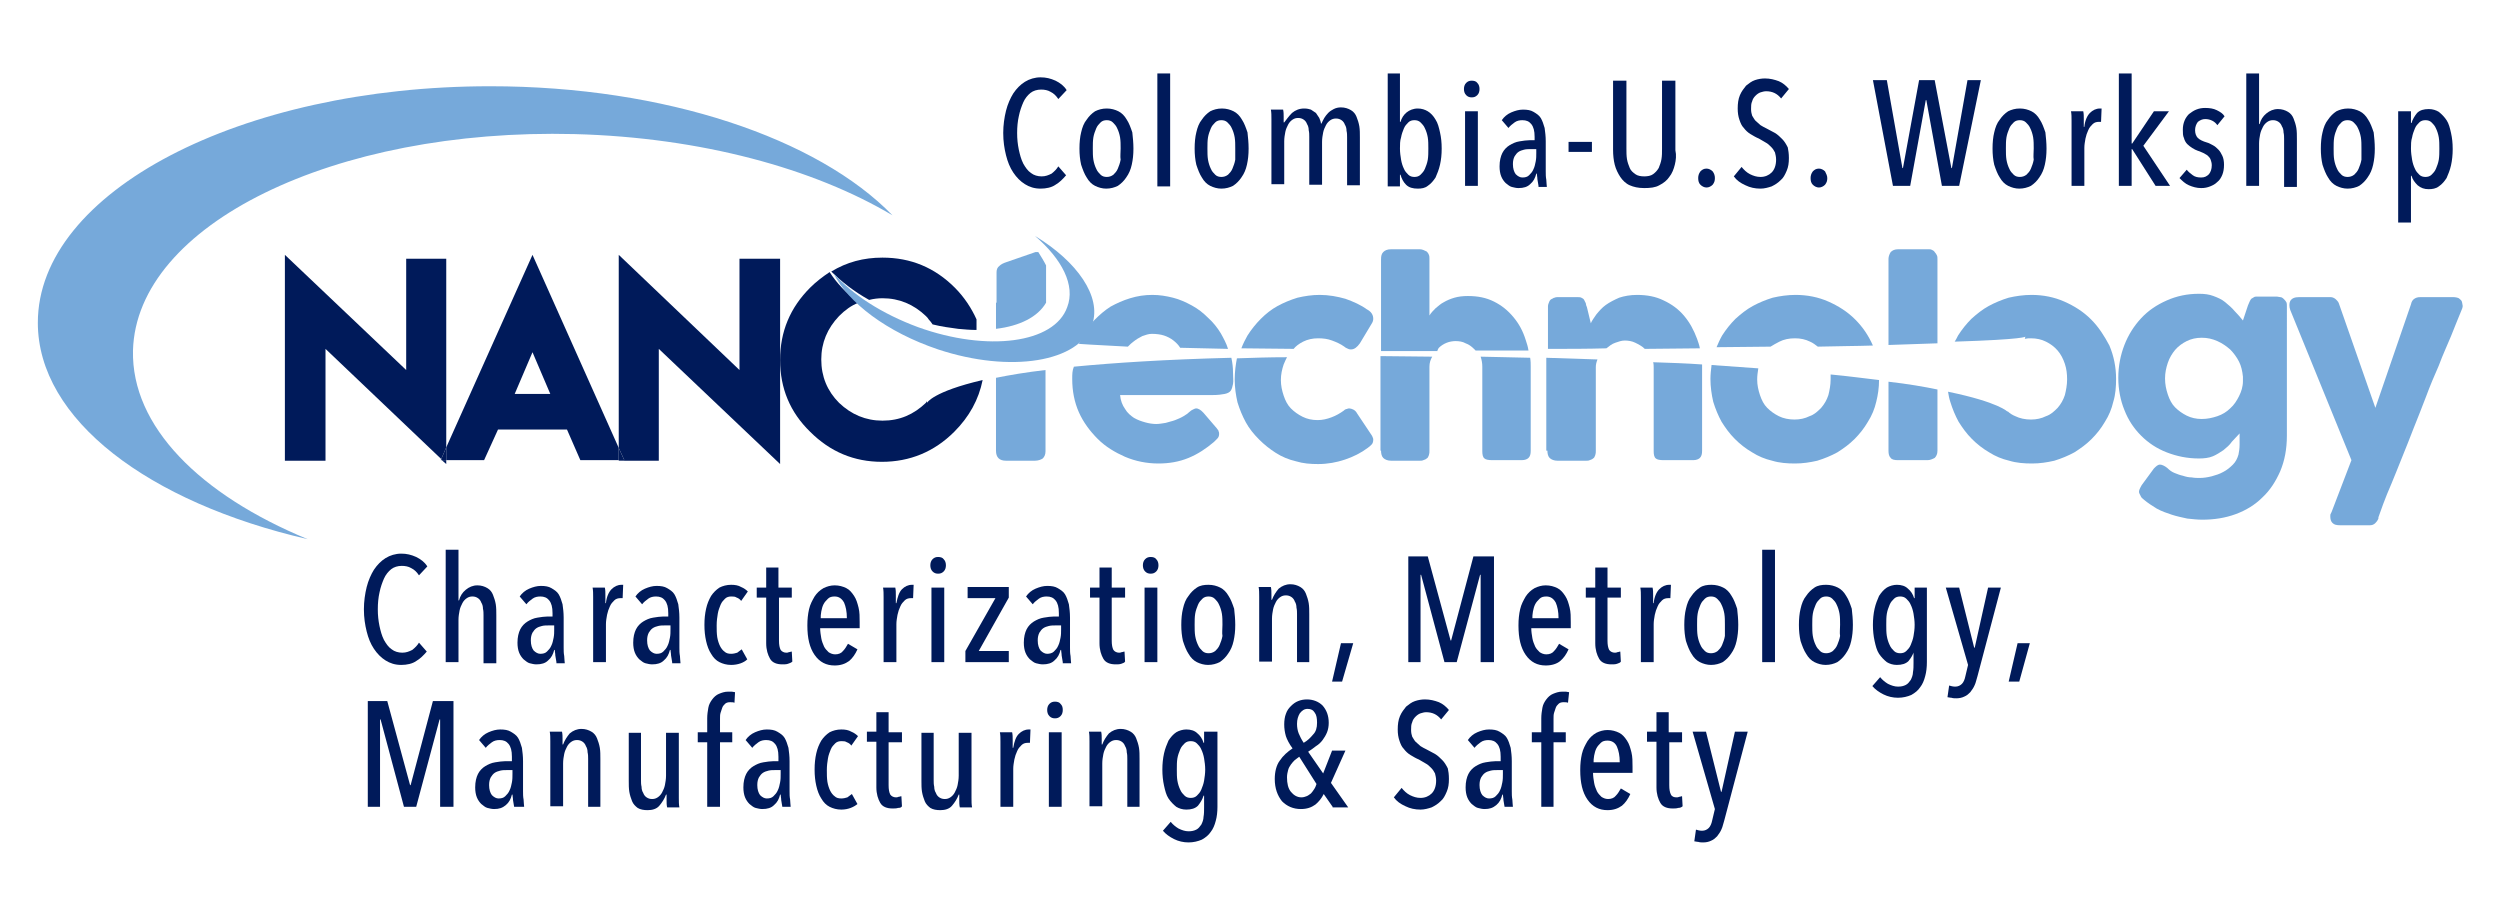 <?xml version="1.0" encoding="utf-8"?>
<!-- Generator: Adobe Illustrator 19.0.0, SVG Export Plug-In . SVG Version: 6.00 Build 0)  -->
<svg version="1.1" id="Capa_1" xmlns="http://www.w3.org/2000/svg" xmlns:xlink="http://www.w3.org/1999/xlink" x="0px" y="0px"
	 viewBox="0 0 449.3 163.2" style="enable-background:new 0 0 449.3 163.2;" xml:space="preserve">
<style type="text/css">
	.st0{fill:#76A9DA;}
	.st1{fill:#001A5A;}
	.st2{fill:none;}
</style>
<g id="XMLID_1313_">
	<path id="XMLID_5031_" class="st0" d="M23.9,63c0.6-22.6,36.1-40,79.4-38.9c22.7,0.6,43,6.2,57.1,14.6
		C147,24.9,119.6,15.5,88.1,15.5c-44.9,0-81.3,19-81.3,42.5c0,17.4,19.9,32.3,48.5,38.9C35.9,88.9,23.6,76.6,23.9,63z"/>
	<g id="XMLID_4401_">
		<g id="XMLID_361_">
			<path id="XMLID_410_" class="st1" d="M189.7,33.2c-0.7,0.5-1.7,0.7-2.7,0.7c-1.1,0-2-0.3-2.8-0.8c-0.8-0.5-1.5-1.2-2.1-2.1
				c-0.6-0.9-1-1.9-1.3-3.1c-0.3-1.2-0.5-2.5-0.5-4c0-1.4,0.2-2.8,0.5-4c0.3-1.2,0.8-2.3,1.3-3.1c0.6-0.9,1.3-1.6,2.1-2.1
				c0.8-0.5,1.8-0.8,2.8-0.8c1,0,1.8,0.2,2.7,0.6c0.8,0.4,1.5,0.9,2,1.7l-1.5,1.6c-0.4-0.6-0.8-1-1.4-1.3c-0.5-0.3-1.1-0.4-1.7-0.4
				c-0.7,0-1.4,0.2-1.9,0.6c-0.5,0.4-1,1-1.3,1.7c-0.3,0.7-0.6,1.5-0.8,2.5c-0.2,0.9-0.3,1.9-0.3,3c0,1.1,0.1,2,0.3,3
				c0.2,0.9,0.4,1.7,0.8,2.5c0.4,0.7,0.8,1.3,1.4,1.7c0.5,0.4,1.2,0.6,1.9,0.6c0.7,0,1.2-0.2,1.8-0.5c0.5-0.4,0.9-0.8,1.2-1.3
				l1.4,1.6C191,32.2,190.4,32.8,189.7,33.2z"/>
			<path id="XMLID_407_" class="st1" d="M203.7,26.7c0,1.1-0.1,2-0.3,2.9c-0.2,0.9-0.5,1.6-1,2.3c-0.4,0.6-0.9,1.1-1.5,1.5
				c-0.6,0.3-1.3,0.5-2.1,0.5c-0.7,0-1.4-0.2-2-0.5c-0.6-0.3-1.1-0.8-1.5-1.5c-0.4-0.6-0.7-1.4-1-2.3c-0.2-0.9-0.3-1.8-0.3-2.9
				s0.1-2.1,0.3-2.9c0.2-0.9,0.5-1.7,1-2.3c0.4-0.6,0.9-1.1,1.5-1.5c0.6-0.3,1.3-0.5,2.1-0.5s1.5,0.2,2.1,0.5
				c0.6,0.3,1.1,0.8,1.5,1.5c0.4,0.6,0.7,1.4,1,2.3C203.6,24.7,203.7,25.7,203.7,26.7z M201.4,26.7c0-0.7,0-1.4-0.1-2
				s-0.3-1.2-0.5-1.6c-0.2-0.5-0.5-0.8-0.8-1.1c-0.3-0.3-0.7-0.4-1.1-0.4c-0.4,0-0.8,0.1-1.1,0.4c-0.3,0.3-0.6,0.6-0.8,1.1
				c-0.2,0.5-0.4,1-0.5,1.6s-0.1,1.3-0.1,2c0,0.7,0,1.4,0.1,2c0.1,0.6,0.3,1.2,0.5,1.6c0.2,0.5,0.5,0.8,0.8,1.1
				c0.3,0.3,0.7,0.4,1.1,0.4c0.4,0,0.8-0.1,1.2-0.4c0.3-0.3,0.6-0.6,0.8-1.1c0.2-0.5,0.4-1,0.5-1.6
				C201.3,28.1,201.4,27.5,201.4,26.7z"/>
			<path id="XMLID_405_" class="st1" d="M208,33.4V13.2h2.3v20.3H208z"/>
			<path id="XMLID_402_" class="st1" d="M224.4,26.7c0,1.1-0.1,2-0.3,2.9c-0.2,0.9-0.5,1.6-1,2.3c-0.4,0.6-0.9,1.1-1.5,1.5
				c-0.6,0.3-1.3,0.5-2.1,0.5c-0.7,0-1.4-0.2-2-0.5c-0.6-0.3-1.1-0.8-1.5-1.5c-0.4-0.6-0.7-1.4-1-2.3c-0.2-0.9-0.3-1.8-0.3-2.9
				s0.1-2.1,0.3-2.9c0.2-0.9,0.5-1.7,1-2.3c0.4-0.6,0.9-1.1,1.5-1.5c0.6-0.3,1.3-0.5,2.1-0.5c0.8,0,1.5,0.2,2.1,0.5
				c0.6,0.3,1.1,0.8,1.5,1.5c0.4,0.6,0.7,1.4,1,2.3C224.3,24.7,224.4,25.7,224.4,26.7z M222,26.7c0-0.7,0-1.4-0.1-2
				s-0.3-1.2-0.5-1.6c-0.2-0.5-0.5-0.8-0.8-1.1c-0.3-0.3-0.7-0.4-1.1-0.4c-0.4,0-0.8,0.1-1.1,0.4c-0.3,0.3-0.6,0.6-0.8,1.1
				c-0.2,0.5-0.4,1-0.5,1.6s-0.1,1.3-0.1,2c0,0.7,0,1.4,0.1,2c0.1,0.6,0.3,1.2,0.5,1.6c0.2,0.5,0.5,0.8,0.8,1.1
				c0.3,0.3,0.7,0.4,1.1,0.4c0.4,0,0.8-0.1,1.2-0.4c0.3-0.3,0.6-0.6,0.8-1.1c0.2-0.5,0.4-1,0.5-1.6C222,28.1,222,27.5,222,26.7z"/>
			<path id="XMLID_400_" class="st1" d="M232.2,20.3c0.6-0.5,1.3-0.8,2.2-0.8c0.5,0,0.9,0.1,1.2,0.2c0.3,0.2,0.6,0.4,0.9,0.6
				c0.2,0.3,0.4,0.6,0.6,0.9c0.1,0.3,0.3,0.7,0.3,1h0.1c0.1-0.3,0.3-0.6,0.5-1c0.2-0.3,0.4-0.6,0.7-0.9c0.3-0.3,0.6-0.5,1-0.7
				c0.4-0.2,0.8-0.3,1.3-0.3c0.7,0,1.3,0.2,1.8,0.5c0.5,0.3,0.8,0.7,1,1.2c0.2,0.5,0.4,1.1,0.5,1.7c0.1,0.6,0.1,1.3,0.1,2v8.6h-2.3
				v-8.6c0-0.4,0-0.8-0.1-1.2c0-0.4-0.1-0.8-0.3-1.1c-0.1-0.3-0.3-0.6-0.6-0.8c-0.3-0.2-0.6-0.3-1-0.3c-0.4,0-0.7,0.1-1,0.3
				c-0.3,0.2-0.6,0.5-0.8,0.9c-0.2,0.4-0.4,0.8-0.5,1.3c-0.1,0.5-0.2,1.1-0.2,1.7v7.7h-2.3v-8.6c0-0.4,0-0.8-0.1-1.2
				c0-0.4-0.1-0.8-0.3-1.1c-0.1-0.3-0.3-0.6-0.6-0.8c-0.3-0.2-0.6-0.3-1-0.3c-0.4,0-0.7,0.1-1,0.3c-0.3,0.2-0.6,0.5-0.8,0.9
				c-0.2,0.4-0.4,0.8-0.5,1.3c-0.1,0.5-0.2,1.1-0.2,1.7v7.7h-2.3v-10c0-0.5,0-1.1,0-1.7c0-0.6,0-1.2-0.1-1.7h2.2
				c0.1,0.4,0.1,0.9,0.1,1.3c0,0.4,0,0.8,0,1h0.1C231.2,21.5,231.6,20.9,232.2,20.3z"/>
			<path id="XMLID_397_" class="st1" d="M249.3,13.2h2.3v8.7h0.1c0.2-0.7,0.6-1.3,1.1-1.7c0.5-0.4,1.2-0.7,2-0.7
				c0.7,0,1.3,0.2,1.8,0.5c0.5,0.3,1,0.8,1.4,1.5c0.4,0.6,0.6,1.4,0.8,2.3c0.2,0.9,0.3,1.8,0.3,2.9c0,1.1-0.1,2-0.3,2.9
				c-0.2,0.9-0.5,1.6-0.8,2.3c-0.4,0.6-0.8,1.1-1.4,1.5c-0.5,0.4-1.1,0.5-1.8,0.5c-0.9,0-1.6-0.2-2.1-0.7c-0.5-0.5-0.8-1.1-1-1.8
				h-0.1v2.1h-2.2V13.2z M251.6,26.7c0,0.7,0.1,1.4,0.2,2c0.1,0.6,0.3,1.2,0.5,1.6c0.2,0.5,0.5,0.8,0.8,1.1c0.3,0.3,0.7,0.4,1.1,0.4
				c0.4,0,0.8-0.1,1.1-0.4c0.3-0.3,0.6-0.6,0.8-1.1c0.2-0.5,0.4-1,0.5-1.6c0.1-0.6,0.1-1.3,0.1-2c0-0.7,0-1.4-0.1-2
				s-0.3-1.2-0.5-1.6c-0.2-0.5-0.5-0.8-0.8-1.1c-0.3-0.3-0.7-0.4-1.1-0.4c-0.4,0-0.8,0.1-1.1,0.4c-0.3,0.3-0.6,0.6-0.8,1.1
				c-0.2,0.5-0.4,1-0.5,1.6C251.6,25.3,251.6,26,251.6,26.7z"/>
			<path id="XMLID_394_" class="st1" d="M265.9,16c0,0.4-0.1,0.8-0.4,1.1c-0.3,0.3-0.6,0.4-1,0.4c-0.4,0-0.7-0.1-1-0.4
				c-0.3-0.3-0.4-0.7-0.4-1.1c0-0.4,0.1-0.8,0.4-1.1c0.3-0.3,0.6-0.4,1-0.4c0.4,0,0.8,0.1,1,0.4C265.8,15.2,265.9,15.6,265.9,16z
				 M263.3,33.4V20h2.3v13.4H263.3z"/>
			<path id="XMLID_391_" class="st1" d="M276.5,33.4c-0.1-0.4-0.1-0.8-0.2-1.2c0-0.4-0.1-0.7-0.1-1h-0.1c-0.2,0.8-0.5,1.4-1.1,1.9
				c-0.5,0.5-1.2,0.7-2.1,0.7c-0.4,0-0.8-0.1-1.2-0.2c-0.4-0.1-0.7-0.4-1.1-0.7c-0.3-0.3-0.6-0.7-0.8-1.2c-0.2-0.5-0.3-1.1-0.3-1.8
				c0-1,0.2-1.8,0.5-2.4c0.3-0.6,0.8-1.1,1.3-1.4c0.5-0.3,1.1-0.6,1.8-0.7c0.6-0.1,1.3-0.2,1.8-0.2h0.9v-0.6c0-1.1-0.2-1.8-0.6-2.3
				c-0.4-0.5-0.9-0.7-1.6-0.7c-0.5,0-1,0.1-1.4,0.4c-0.4,0.3-0.8,0.6-1.1,1l-1.2-1.4c0.4-0.6,1-1.1,1.7-1.4c0.7-0.3,1.4-0.5,2.1-0.5
				c0.8,0,1.4,0.1,1.9,0.4c0.5,0.3,1,0.6,1.3,1.1c0.3,0.5,0.5,1.1,0.7,1.8c0.1,0.7,0.2,1.5,0.2,2.4v5.4c0,0.5,0,1,0.1,1.5
				c0,0.5,0.1,1,0.1,1.3H276.5z M276.1,26.8h-1c-0.4,0-0.8,0-1.2,0.1c-0.4,0.1-0.7,0.2-1,0.4c-0.3,0.2-0.5,0.5-0.7,0.8
				c-0.2,0.4-0.3,0.8-0.3,1.4c0,0.8,0.2,1.4,0.5,1.8c0.4,0.4,0.8,0.6,1.2,0.6c0.5,0,0.9-0.1,1.2-0.4c0.3-0.3,0.6-0.6,0.8-1.1
				c0.2-0.4,0.3-0.9,0.4-1.4c0.1-0.5,0.1-1,0.1-1.5V26.8z"/>
			<path id="XMLID_389_" class="st1" d="M281.9,27.3v-1.8h4.2v1.8H281.9z"/>
			<path id="XMLID_387_" class="st1" d="M301,29.6c-0.2,0.8-0.5,1.6-1,2.2c-0.4,0.6-1,1.1-1.8,1.5c-0.7,0.4-1.6,0.5-2.7,0.5
				c-1.1,0-1.9-0.2-2.6-0.5s-1.3-0.9-1.7-1.5c-0.4-0.6-0.8-1.4-1-2.2c-0.2-0.8-0.3-1.7-0.3-2.7V14.5h2.4v12.2c0,0.6,0,1.3,0.1,1.9
				c0.1,0.6,0.3,1.1,0.5,1.6c0.2,0.5,0.6,0.8,1,1.1c0.4,0.3,1,0.4,1.6,0.4c0.6,0,1.2-0.1,1.6-0.4c0.4-0.3,0.7-0.6,1-1.1
				c0.2-0.5,0.4-1,0.5-1.6c0.1-0.6,0.1-1.2,0.1-1.9V14.5h2.4v12.5C301.3,27.9,301.2,28.8,301,29.6z"/>
			<path id="XMLID_385_" class="st1" d="M308.2,32c0,0.5-0.1,0.8-0.4,1.2c-0.3,0.3-0.7,0.5-1.1,0.5c-0.4,0-0.8-0.2-1.1-0.5
				c-0.3-0.3-0.4-0.7-0.4-1.2c0-0.4,0.1-0.8,0.4-1.2c0.3-0.3,0.6-0.5,1.1-0.5c0.4,0,0.8,0.2,1.1,0.5C308.1,31.2,308.2,31.6,308.2,32
				z"/>
			<path id="XMLID_383_" class="st1" d="M321.5,28.4c0,0.9-0.1,1.6-0.4,2.3c-0.3,0.7-0.6,1.3-1.1,1.7c-0.5,0.5-1,0.8-1.6,1.1
				c-0.6,0.2-1.3,0.4-2,0.4c-1,0-1.9-0.2-2.7-0.6c-0.9-0.4-1.6-0.9-2.1-1.6L313,30c0.4,0.5,0.9,1,1.5,1.3c0.6,0.3,1.2,0.5,1.9,0.5
				c0.8,0,1.5-0.3,2-0.8c0.5-0.5,0.8-1.3,0.8-2.3c0-0.5-0.1-0.9-0.2-1.3c-0.2-0.4-0.4-0.7-0.7-1c-0.3-0.3-0.6-0.6-1-0.8
				c-0.4-0.2-0.8-0.5-1.2-0.7c-0.5-0.2-1-0.5-1.5-0.8c-0.5-0.3-0.9-0.7-1.2-1.1c-0.4-0.4-0.6-0.9-0.8-1.5c-0.2-0.6-0.3-1.2-0.3-2
				c0-0.9,0.1-1.7,0.4-2.4c0.3-0.7,0.7-1.2,1.1-1.7c0.5-0.4,1-0.8,1.6-1c0.6-0.2,1.2-0.3,1.8-0.3c0.9,0,1.7,0.2,2.5,0.5
				c0.7,0.3,1.3,0.8,1.8,1.4l-1.4,1.7c-0.7-0.9-1.6-1.3-2.7-1.3c-0.3,0-0.7,0.1-1,0.2c-0.3,0.1-0.6,0.3-0.9,0.6
				c-0.3,0.3-0.5,0.6-0.6,1c-0.2,0.4-0.2,0.9-0.2,1.4c0,0.5,0.1,0.9,0.2,1.2c0.2,0.3,0.4,0.7,0.6,0.9c0.3,0.3,0.6,0.5,0.9,0.8
				c0.3,0.2,0.7,0.4,1.1,0.6c0.5,0.3,1,0.5,1.5,0.8c0.5,0.3,0.9,0.7,1.3,1.1c0.4,0.4,0.7,0.9,1,1.5C321.4,27,321.5,27.6,321.5,28.4z
				"/>
			<path id="XMLID_381_" class="st1" d="M328.4,32c0,0.5-0.1,0.8-0.4,1.2c-0.3,0.3-0.7,0.5-1.1,0.5c-0.4,0-0.8-0.2-1.1-0.5
				c-0.3-0.3-0.4-0.7-0.4-1.2c0-0.4,0.1-0.8,0.4-1.2c0.3-0.3,0.6-0.5,1.1-0.5c0.4,0,0.8,0.2,1.1,0.5C328.2,31.2,328.4,31.6,328.4,32
				z"/>
			<path id="XMLID_379_" class="st1" d="M352.1,33.4H349l-2.8-15.4h-0.1l-2.8,15.4h-3.1l-3.6-19h2.5l2.8,15.8h0.1l2.9-15.8h2.8
				l3,15.8h0.1l2.8-15.8h2.4L352.1,33.4z"/>
			<path id="XMLID_376_" class="st1" d="M367.8,26.7c0,1.1-0.1,2-0.3,2.9c-0.2,0.9-0.5,1.6-1,2.3c-0.4,0.6-0.9,1.1-1.5,1.5
				c-0.6,0.3-1.3,0.5-2.1,0.5c-0.7,0-1.4-0.2-2-0.5c-0.6-0.3-1.1-0.8-1.5-1.5c-0.4-0.6-0.7-1.4-1-2.3c-0.2-0.9-0.3-1.8-0.3-2.9
				s0.1-2.1,0.3-2.9c0.2-0.9,0.5-1.7,1-2.3c0.4-0.6,0.9-1.1,1.5-1.5c0.6-0.3,1.3-0.5,2.1-0.5c0.8,0,1.5,0.2,2.1,0.5
				c0.6,0.3,1.1,0.8,1.5,1.5c0.4,0.6,0.7,1.4,1,2.3C367.7,24.7,367.8,25.7,367.8,26.7z M365.5,26.7c0-0.7,0-1.4-0.1-2
				s-0.3-1.2-0.5-1.6c-0.2-0.5-0.5-0.8-0.8-1.1c-0.3-0.3-0.7-0.4-1.1-0.4c-0.4,0-0.8,0.1-1.1,0.4c-0.3,0.3-0.6,0.6-0.8,1.1
				c-0.2,0.5-0.4,1-0.5,1.6s-0.1,1.3-0.1,2c0,0.7,0,1.4,0.1,2c0.1,0.6,0.3,1.2,0.5,1.6c0.2,0.5,0.5,0.8,0.8,1.1
				c0.3,0.3,0.7,0.4,1.1,0.4c0.4,0,0.8-0.1,1.2-0.4c0.3-0.3,0.6-0.6,0.8-1.1c0.2-0.5,0.4-1,0.5-1.6
				C365.4,28.1,365.5,27.5,365.5,26.7z"/>
			<path id="XMLID_374_" class="st1" d="M375.6,20.3c0.5-0.5,1.1-0.8,1.8-0.8c0.1,0,0.2,0,0.3,0l-0.1,2.4c-0.1,0-0.1,0-0.2,0
				c-0.1,0-0.2,0-0.2,0c-0.4,0-0.8,0.1-1.1,0.4c-0.3,0.3-0.6,0.6-0.8,1.1c-0.2,0.4-0.4,1-0.5,1.5c-0.1,0.6-0.2,1.1-0.2,1.7v6.8h-2.3
				v-10c0-0.5,0-1.1,0-1.7c0-0.6,0-1.2-0.1-1.7h2.2c0.1,0.4,0.1,0.9,0.1,1.4c0,0.5,0,0.9,0,1.4h0.1
				C374.7,21.7,375.1,20.8,375.6,20.3z"/>
			<path id="XMLID_372_" class="st1" d="M387.4,33.4l-4.2-6.6h-0.1v6.6h-2.3V13.2h2.3v12.6h0.1l3.9-5.8h2.7l-4.6,6.2l4.8,7.2H387.4z
				"/>
			<path id="XMLID_370_" class="st1" d="M398.5,22.5c-0.2-0.3-0.5-0.6-0.9-0.8c-0.4-0.2-0.8-0.3-1.3-0.3c-0.5,0-0.9,0.2-1.3,0.5
				c-0.3,0.4-0.5,0.9-0.5,1.5c0,0.6,0.2,1.1,0.5,1.4c0.3,0.3,0.9,0.6,1.6,0.8c0.4,0.1,0.7,0.3,1.1,0.5c0.4,0.2,0.7,0.5,1,0.8
				c0.3,0.3,0.5,0.7,0.7,1.1c0.2,0.4,0.3,1,0.3,1.6c0,0.7-0.1,1.3-0.3,1.8c-0.2,0.5-0.5,1-0.9,1.3c-0.4,0.4-0.8,0.6-1.3,0.8
				c-0.5,0.2-1,0.3-1.6,0.3c-0.8,0-1.5-0.2-2.2-0.5c-0.7-0.3-1.2-0.8-1.7-1.3l1.3-1.5c0.3,0.4,0.7,0.7,1.1,1
				c0.4,0.3,0.9,0.4,1.5,0.4c0.6,0,1-0.2,1.4-0.6c0.3-0.4,0.5-0.9,0.5-1.6c0-0.4-0.1-0.7-0.2-1c-0.1-0.3-0.3-0.5-0.5-0.7
				c-0.2-0.2-0.5-0.3-0.8-0.5c-0.3-0.1-0.6-0.3-1-0.4c-0.3-0.1-0.7-0.3-1-0.5c-0.3-0.2-0.6-0.4-0.9-0.7c-0.3-0.3-0.5-0.7-0.6-1.1
				c-0.2-0.4-0.2-0.9-0.2-1.5c0-0.6,0.1-1.1,0.3-1.6c0.2-0.5,0.5-0.9,0.8-1.2c0.4-0.3,0.8-0.6,1.3-0.8c0.5-0.2,1-0.3,1.6-0.3
				c0.8,0,1.5,0.1,2.1,0.4c0.6,0.3,1.1,0.6,1.4,1.1L398.5,22.5z"/>
			<path id="XMLID_368_" class="st1" d="M406,33.4h-2.3V13.2h2.3v9.1h0.1c0.2-0.8,0.6-1.4,1.2-1.9c0.6-0.5,1.3-0.8,2.1-0.8
				c0.7,0,1.3,0.2,1.8,0.5c0.5,0.3,0.8,0.7,1,1.2c0.2,0.5,0.4,1.1,0.5,1.7c0.1,0.6,0.1,1.3,0.1,2v8.6h-2.3v-8.6c0-0.4,0-0.8-0.1-1.2
				c0-0.4-0.1-0.8-0.3-1.1c-0.1-0.3-0.3-0.6-0.6-0.8c-0.3-0.2-0.6-0.3-1-0.3c-0.4,0-0.7,0.1-1,0.3c-0.3,0.2-0.6,0.5-0.8,0.9
				c-0.2,0.4-0.4,0.8-0.5,1.3c-0.1,0.5-0.2,1.1-0.2,1.7V33.4z"/>
			<path id="XMLID_365_" class="st1" d="M426.8,26.7c0,1.1-0.1,2-0.3,2.9c-0.2,0.9-0.5,1.6-1,2.3c-0.4,0.6-0.9,1.1-1.5,1.5
				c-0.6,0.3-1.3,0.5-2.1,0.5c-0.7,0-1.4-0.2-2-0.5c-0.6-0.3-1.1-0.8-1.5-1.5c-0.4-0.6-0.7-1.4-1-2.3c-0.2-0.9-0.3-1.8-0.3-2.9
				s0.1-2.1,0.3-2.9c0.2-0.9,0.5-1.7,1-2.3c0.4-0.6,0.9-1.1,1.5-1.5c0.6-0.3,1.3-0.5,2.1-0.5c0.8,0,1.5,0.2,2.1,0.5
				c0.6,0.3,1.1,0.8,1.5,1.5c0.4,0.6,0.7,1.4,1,2.3C426.7,24.7,426.8,25.7,426.8,26.7z M424.4,26.7c0-0.7,0-1.4-0.1-2
				s-0.3-1.2-0.5-1.6c-0.2-0.5-0.5-0.8-0.8-1.1c-0.3-0.3-0.7-0.4-1.1-0.4c-0.4,0-0.8,0.1-1.1,0.4c-0.3,0.3-0.6,0.6-0.8,1.1
				c-0.2,0.5-0.4,1-0.5,1.6s-0.1,1.3-0.1,2c0,0.7,0,1.4,0.1,2c0.1,0.6,0.3,1.2,0.5,1.6c0.2,0.5,0.5,0.8,0.8,1.1
				c0.3,0.3,0.7,0.4,1.1,0.4c0.4,0,0.8-0.1,1.2-0.4c0.3-0.3,0.6-0.6,0.8-1.1c0.2-0.5,0.4-1,0.5-1.6
				C424.4,28.1,424.4,27.5,424.4,26.7z"/>
			<path id="XMLID_362_" class="st1" d="M433.3,20v2.1h0.1c0.2-0.7,0.6-1.3,1-1.8c0.5-0.5,1.2-0.7,2.1-0.7c0.7,0,1.3,0.2,1.8,0.5
				c0.5,0.4,1,0.9,1.4,1.5c0.4,0.6,0.6,1.4,0.8,2.3c0.2,0.9,0.3,1.8,0.3,2.9c0,1-0.1,2-0.3,2.9c-0.2,0.9-0.5,1.6-0.8,2.3
				c-0.4,0.6-0.8,1.1-1.4,1.5c-0.5,0.4-1.2,0.5-1.8,0.5c-0.8,0-1.4-0.2-2-0.7c-0.5-0.5-0.9-1-1.1-1.7h-0.1v8.4h-2.3V20H433.3z
				 M433.3,26.7c0,0.7,0.1,1.4,0.2,2c0.1,0.6,0.3,1.2,0.5,1.6c0.2,0.5,0.5,0.8,0.8,1.1c0.3,0.3,0.7,0.4,1.1,0.4
				c0.4,0,0.8-0.1,1.1-0.4c0.3-0.3,0.6-0.6,0.8-1.1c0.2-0.5,0.4-1,0.5-1.6s0.1-1.3,0.1-2c0-0.7,0-1.4-0.1-2s-0.3-1.2-0.5-1.6
				c-0.2-0.5-0.5-0.8-0.8-1.1c-0.3-0.3-0.7-0.4-1.1-0.4c-0.4,0-0.8,0.1-1.1,0.4c-0.3,0.3-0.6,0.6-0.8,1.1c-0.2,0.5-0.4,1-0.5,1.6
				C433.3,25.3,433.3,26,433.3,26.7z"/>
		</g>
	</g>
	<g id="XMLID_1991_">
		<g id="XMLID_802_">
			<path id="XMLID_914_" class="st1" d="M74.8,118.8c-0.7,0.5-1.7,0.7-2.7,0.7c-1.1,0-2-0.3-2.8-0.8c-0.8-0.5-1.5-1.2-2.1-2.1
				c-0.6-0.9-1-1.9-1.3-3.1c-0.3-1.2-0.5-2.5-0.5-4c0-1.4,0.2-2.8,0.5-4c0.3-1.2,0.8-2.3,1.3-3.1c0.6-0.9,1.3-1.6,2.1-2.1
				c0.8-0.5,1.8-0.8,2.8-0.8c1,0,1.8,0.2,2.7,0.6c0.8,0.4,1.5,0.9,2,1.7l-1.5,1.6c-0.4-0.6-0.8-1-1.4-1.3c-0.5-0.3-1.1-0.4-1.7-0.4
				c-0.7,0-1.4,0.2-1.9,0.6c-0.5,0.4-1,1-1.3,1.7c-0.3,0.7-0.6,1.5-0.8,2.5c-0.2,0.9-0.3,1.9-0.3,3c0,1.1,0.1,2,0.3,3
				c0.2,0.9,0.4,1.7,0.8,2.5c0.4,0.7,0.8,1.3,1.4,1.7c0.5,0.4,1.2,0.6,1.9,0.6c0.7,0,1.2-0.2,1.8-0.5c0.5-0.4,0.9-0.8,1.2-1.3
				l1.4,1.6C76.1,117.8,75.5,118.4,74.8,118.8z"/>
			<path id="XMLID_912_" class="st1" d="M82.4,119h-2.3V98.8h2.3v9.1h0.1c0.2-0.8,0.6-1.4,1.2-1.9c0.6-0.5,1.3-0.8,2.1-0.8
				c0.7,0,1.3,0.2,1.8,0.5c0.5,0.3,0.8,0.7,1,1.2c0.2,0.5,0.4,1.1,0.5,1.7s0.1,1.3,0.1,2v8.6h-2.3v-8.6c0-0.4,0-0.8-0.1-1.2
				c0-0.4-0.1-0.8-0.3-1.1c-0.1-0.3-0.3-0.6-0.6-0.8c-0.3-0.2-0.6-0.3-1-0.3c-0.4,0-0.7,0.1-1,0.3c-0.3,0.2-0.6,0.5-0.8,0.9
				c-0.2,0.4-0.4,0.8-0.5,1.3c-0.1,0.5-0.2,1.1-0.2,1.7V119z"/>
			<path id="XMLID_909_" class="st1" d="M100,119c-0.1-0.4-0.1-0.8-0.2-1.2c0-0.4-0.1-0.7-0.1-1h-0.1c-0.2,0.8-0.5,1.4-1.1,1.9
				c-0.5,0.5-1.2,0.7-2.1,0.7c-0.4,0-0.8-0.1-1.2-0.2c-0.4-0.1-0.7-0.4-1.1-0.7c-0.3-0.3-0.6-0.7-0.8-1.2c-0.2-0.5-0.3-1.1-0.3-1.8
				c0-1,0.2-1.8,0.5-2.4s0.8-1.1,1.3-1.4c0.5-0.3,1.1-0.6,1.8-0.7c0.6-0.1,1.3-0.2,1.8-0.2h0.9v-0.6c0-1.1-0.2-1.8-0.6-2.3
				c-0.4-0.5-0.9-0.7-1.6-0.7c-0.5,0-1,0.1-1.4,0.4c-0.4,0.3-0.8,0.6-1.1,1l-1.2-1.4c0.4-0.6,1-1.1,1.7-1.4c0.7-0.3,1.4-0.5,2.1-0.5
				c0.8,0,1.4,0.1,1.9,0.4c0.5,0.3,1,0.6,1.3,1.1c0.3,0.5,0.5,1.1,0.7,1.8c0.1,0.7,0.2,1.5,0.2,2.4v5.4c0,0.5,0,1,0.1,1.5
				c0,0.5,0.1,1,0.1,1.3H100z M99.6,112.4h-1c-0.4,0-0.8,0-1.2,0.1c-0.4,0.1-0.7,0.2-1,0.4c-0.3,0.2-0.5,0.5-0.7,0.8
				c-0.2,0.4-0.3,0.8-0.3,1.4c0,0.8,0.2,1.4,0.5,1.8c0.4,0.4,0.8,0.6,1.2,0.6c0.5,0,0.9-0.1,1.2-0.4c0.3-0.3,0.6-0.6,0.8-1.1
				c0.2-0.4,0.3-0.9,0.4-1.4c0.1-0.5,0.1-1,0.1-1.5V112.4z"/>
			<path id="XMLID_907_" class="st1" d="M109.9,105.9c0.5-0.5,1.1-0.8,1.8-0.8c0.1,0,0.2,0,0.3,0l-0.1,2.4c-0.1,0-0.1,0-0.2,0
				c-0.1,0-0.2,0-0.2,0c-0.4,0-0.8,0.1-1.1,0.4c-0.3,0.3-0.6,0.6-0.8,1.1c-0.2,0.4-0.4,1-0.5,1.5c-0.1,0.6-0.2,1.1-0.2,1.7v6.8h-2.3
				v-10c0-0.5,0-1.1,0-1.7c0-0.6,0-1.2-0.1-1.7h2.2c0.1,0.4,0.1,0.9,0.1,1.4c0,0.5,0,0.9,0,1.4h0.1
				C109,107.3,109.4,106.4,109.9,105.9z"/>
			<path id="XMLID_904_" class="st1" d="M120.8,119c-0.1-0.4-0.1-0.8-0.2-1.2c0-0.4-0.1-0.7-0.1-1h-0.1c-0.2,0.8-0.5,1.4-1.1,1.9
				c-0.5,0.5-1.2,0.7-2.1,0.7c-0.4,0-0.8-0.1-1.2-0.2c-0.4-0.1-0.7-0.4-1.1-0.7c-0.3-0.3-0.6-0.7-0.8-1.2c-0.2-0.5-0.3-1.1-0.3-1.8
				c0-1,0.2-1.8,0.5-2.4s0.8-1.1,1.3-1.4c0.5-0.3,1.1-0.6,1.8-0.7c0.6-0.1,1.3-0.2,1.8-0.2h0.9v-0.6c0-1.1-0.2-1.8-0.6-2.3
				c-0.4-0.5-0.9-0.7-1.6-0.7c-0.5,0-1,0.1-1.4,0.4c-0.4,0.3-0.8,0.6-1.1,1l-1.2-1.4c0.4-0.6,1-1.1,1.7-1.4c0.7-0.3,1.4-0.5,2.1-0.5
				c0.8,0,1.4,0.1,1.9,0.4c0.5,0.3,1,0.6,1.3,1.1c0.3,0.5,0.5,1.1,0.7,1.8c0.1,0.7,0.2,1.5,0.2,2.4v5.4c0,0.5,0,1,0.1,1.5
				c0,0.5,0.1,1,0.1,1.3H120.8z M120.5,112.4h-1c-0.4,0-0.8,0-1.2,0.1c-0.4,0.1-0.7,0.2-1,0.4c-0.3,0.2-0.5,0.5-0.7,0.8
				c-0.2,0.4-0.3,0.8-0.3,1.4c0,0.8,0.2,1.4,0.5,1.8c0.4,0.4,0.8,0.6,1.2,0.6c0.5,0,0.9-0.1,1.2-0.4c0.3-0.3,0.6-0.6,0.8-1.1
				c0.2-0.4,0.3-0.9,0.4-1.4c0.1-0.5,0.1-1,0.1-1.5V112.4z"/>
			<path id="XMLID_902_" class="st1" d="M131.4,119.5c-0.8,0-1.5-0.2-2.1-0.5c-0.6-0.3-1.1-0.8-1.5-1.5c-0.4-0.6-0.7-1.4-0.9-2.3
				c-0.2-0.9-0.3-1.8-0.3-2.9c0-1.1,0.1-2,0.3-2.9c0.2-0.9,0.5-1.6,0.9-2.3c0.4-0.6,0.9-1.1,1.5-1.5c0.6-0.3,1.3-0.5,2.1-0.5
				c0.7,0,1.3,0.1,1.8,0.4c0.5,0.2,0.9,0.5,1.2,0.8l-1.2,1.7c-0.2-0.3-0.5-0.5-0.8-0.6c-0.3-0.2-0.6-0.2-1-0.2
				c-0.4,0-0.8,0.1-1.1,0.4c-0.3,0.3-0.6,0.6-0.8,1.1c-0.2,0.5-0.4,1-0.5,1.6c-0.1,0.6-0.2,1.3-0.2,2.1c0,0.8,0,1.4,0.1,2.1
				c0.1,0.6,0.3,1.2,0.5,1.6c0.2,0.4,0.5,0.8,0.8,1c0.3,0.3,0.7,0.4,1.2,0.4c0.4,0,0.8-0.1,1.1-0.2c0.3-0.2,0.5-0.4,0.8-0.6l1,1.8
				C133.7,119.1,132.6,119.5,131.4,119.5z"/>
			<path id="XMLID_900_" class="st1" d="M141.6,119.3c-0.3,0.1-0.6,0.1-1,0.1c-1,0-1.8-0.3-2.2-1c-0.4-0.7-0.7-1.6-0.7-2.8v-8.2
				h-1.7v-1.8h1.7V102h2.2v3.6h2.4v1.8H140v7.7c0,0.8,0.1,1.3,0.3,1.7c0.2,0.3,0.6,0.5,1,0.5c0.2,0,0.3,0,0.5-0.1
				c0.2,0,0.3-0.1,0.5-0.1l0.1,1.8C142.2,119.1,141.9,119.2,141.6,119.3z"/>
			<path id="XMLID_897_" class="st1" d="M147.4,112.9c0,0.6,0.1,1.2,0.2,1.8c0.1,0.6,0.3,1,0.5,1.5c0.2,0.4,0.5,0.7,0.8,1
				c0.3,0.2,0.7,0.4,1.2,0.4c0.6,0,1.1-0.2,1.4-0.6c0.4-0.4,0.6-0.8,0.9-1.3l1.7,1c-0.4,0.9-0.9,1.6-1.5,2.1
				c-0.7,0.5-1.5,0.8-2.6,0.8c-1.5,0-2.7-0.6-3.6-1.9s-1.3-3-1.3-5.3c0-1.1,0.1-2,0.3-2.9c0.2-0.9,0.6-1.6,1-2.3
				c0.4-0.6,0.9-1.1,1.6-1.5c0.6-0.3,1.3-0.5,2-0.5c0.8,0,1.5,0.2,2.1,0.5c0.6,0.3,1,0.8,1.4,1.4c0.4,0.6,0.6,1.3,0.8,2.1
				s0.2,1.7,0.2,2.6v1.1H147.4z M152.2,111.1c0-1.2-0.2-2.1-0.5-2.8c-0.4-0.7-0.9-1.1-1.7-1.1c-0.5,0-0.9,0.1-1.2,0.4
				c-0.3,0.3-0.6,0.6-0.8,1c-0.2,0.4-0.3,0.8-0.4,1.3c-0.1,0.5-0.1,0.9-0.1,1.2H152.2z"/>
			<path id="XMLID_895_" class="st1" d="M162.1,105.9c0.5-0.5,1.1-0.8,1.8-0.8c0.1,0,0.2,0,0.3,0l-0.1,2.4c-0.1,0-0.1,0-0.2,0
				c-0.1,0-0.2,0-0.2,0c-0.4,0-0.8,0.1-1.1,0.4c-0.3,0.3-0.6,0.6-0.8,1.1c-0.2,0.4-0.4,1-0.5,1.5c-0.1,0.6-0.2,1.1-0.2,1.7v6.8h-2.3
				v-10c0-0.5,0-1.1,0-1.7c0-0.6,0-1.2-0.1-1.7h2.2c0.1,0.4,0.1,0.9,0.1,1.4c0,0.5,0,0.9,0,1.4h0.1
				C161.3,107.3,161.6,106.4,162.1,105.9z"/>
			<path id="XMLID_892_" class="st1" d="M170,101.6c0,0.4-0.1,0.8-0.4,1.1c-0.3,0.3-0.6,0.4-1,0.4c-0.4,0-0.7-0.1-1-0.4
				c-0.3-0.3-0.4-0.7-0.4-1.1c0-0.4,0.1-0.8,0.4-1.1c0.3-0.3,0.6-0.4,1-0.4c0.4,0,0.8,0.1,1,0.4C169.9,100.8,170,101.2,170,101.6z
				 M167.4,119v-13.4h2.3V119H167.4z"/>
			<path id="XMLID_890_" class="st1" d="M173.5,119v-2l5.4-9.5h-5v-2h7.4v1.9l-5.4,9.6h5.4v2H173.5z"/>
			<path id="XMLID_887_" class="st1" d="M191,119c-0.1-0.4-0.1-0.8-0.2-1.2c0-0.4-0.1-0.7-0.1-1h-0.1c-0.2,0.8-0.5,1.4-1.1,1.9
				c-0.5,0.5-1.2,0.7-2.1,0.7c-0.4,0-0.8-0.1-1.2-0.2c-0.4-0.1-0.7-0.4-1.1-0.7c-0.3-0.3-0.6-0.7-0.8-1.2c-0.2-0.5-0.3-1.1-0.3-1.8
				c0-1,0.2-1.8,0.5-2.4c0.3-0.6,0.8-1.1,1.3-1.4c0.5-0.3,1.1-0.6,1.8-0.7c0.6-0.1,1.3-0.2,1.8-0.2h0.9v-0.6c0-1.1-0.2-1.8-0.6-2.3
				c-0.4-0.5-0.9-0.7-1.6-0.7c-0.5,0-1,0.1-1.4,0.4c-0.4,0.3-0.8,0.6-1.1,1l-1.2-1.4c0.4-0.6,1-1.1,1.7-1.4c0.7-0.3,1.4-0.5,2.1-0.5
				c0.8,0,1.4,0.1,1.9,0.4c0.5,0.3,1,0.6,1.3,1.1c0.3,0.5,0.5,1.1,0.7,1.8c0.1,0.7,0.2,1.5,0.2,2.4v5.4c0,0.5,0,1,0.1,1.5
				c0,0.5,0.1,1,0.1,1.3H191z M190.7,112.4h-1c-0.4,0-0.8,0-1.2,0.1c-0.4,0.1-0.7,0.2-1,0.4c-0.3,0.2-0.5,0.5-0.7,0.8
				c-0.2,0.4-0.3,0.8-0.3,1.4c0,0.8,0.2,1.4,0.5,1.8c0.4,0.4,0.8,0.6,1.2,0.6s0.9-0.1,1.2-0.4c0.3-0.3,0.6-0.6,0.8-1.1
				c0.2-0.4,0.3-0.9,0.4-1.4c0.1-0.5,0.1-1,0.1-1.5V112.4z"/>
			<path id="XMLID_885_" class="st1" d="M201.5,119.3c-0.3,0.1-0.6,0.1-1,0.1c-1,0-1.8-0.3-2.2-1c-0.4-0.7-0.7-1.6-0.7-2.8v-8.2
				h-1.7v-1.8h1.7V102h2.2v3.6h2.4v1.8h-2.4v7.7c0,0.8,0.1,1.3,0.3,1.7c0.2,0.3,0.6,0.5,1,0.5c0.2,0,0.3,0,0.5-0.1
				c0.2,0,0.3-0.1,0.5-0.1l0.1,1.8C202.1,119.1,201.8,119.2,201.5,119.3z"/>
			<path id="XMLID_882_" class="st1" d="M208.2,101.6c0,0.4-0.1,0.8-0.4,1.1c-0.3,0.3-0.6,0.4-1,0.4c-0.4,0-0.7-0.1-1-0.4
				c-0.3-0.3-0.4-0.7-0.4-1.1c0-0.4,0.1-0.8,0.4-1.1c0.3-0.3,0.6-0.4,1-0.4c0.4,0,0.8,0.1,1,0.4
				C208.1,100.8,208.2,101.2,208.2,101.6z M205.7,119v-13.4h2.3V119H205.7z"/>
			<path id="XMLID_879_" class="st1" d="M222,112.3c0,1.1-0.1,2-0.3,2.9c-0.2,0.9-0.5,1.6-1,2.3c-0.4,0.6-0.9,1.1-1.5,1.5
				c-0.6,0.3-1.3,0.5-2.1,0.5c-0.7,0-1.4-0.2-2-0.5c-0.6-0.3-1.1-0.8-1.5-1.5c-0.4-0.6-0.7-1.4-1-2.3c-0.2-0.9-0.3-1.8-0.3-2.9
				c0-1.1,0.1-2.1,0.3-2.9c0.2-0.9,0.5-1.7,1-2.3c0.4-0.6,0.9-1.1,1.5-1.5s1.3-0.5,2.1-0.5c0.8,0,1.5,0.2,2.1,0.5
				c0.6,0.3,1.1,0.8,1.5,1.5c0.4,0.6,0.7,1.4,1,2.3C221.9,110.3,222,111.3,222,112.3z M219.7,112.3c0-0.7,0-1.4-0.1-2
				c-0.1-0.6-0.3-1.2-0.5-1.6c-0.2-0.5-0.5-0.8-0.8-1.1c-0.3-0.3-0.7-0.4-1.1-0.4c-0.4,0-0.8,0.1-1.1,0.4s-0.6,0.6-0.8,1.1
				c-0.2,0.5-0.4,1-0.5,1.6c-0.1,0.6-0.1,1.3-0.1,2c0,0.7,0,1.4,0.1,2c0.1,0.6,0.3,1.2,0.5,1.6c0.2,0.5,0.5,0.8,0.8,1.1
				c0.3,0.3,0.7,0.4,1.1,0.4c0.4,0,0.8-0.1,1.2-0.4c0.3-0.3,0.6-0.6,0.8-1.1c0.2-0.5,0.4-1,0.5-1.6
				C219.6,113.7,219.7,113.1,219.7,112.3z"/>
			<path id="XMLID_877_" class="st1" d="M233.1,119v-8.6c0-0.4,0-0.8-0.1-1.2c0-0.4-0.1-0.8-0.3-1.1c-0.1-0.3-0.3-0.6-0.6-0.8
				c-0.3-0.2-0.6-0.3-1-0.3c-0.4,0-0.7,0.1-1,0.3c-0.3,0.2-0.6,0.5-0.8,0.9c-0.2,0.4-0.4,0.8-0.5,1.3c-0.1,0.5-0.2,1.1-0.2,1.7v7.7
				h-2.3v-10c0-0.5,0-1.1,0-1.7c0-0.6,0-1.2-0.1-1.7h2.2c0.1,0.4,0.1,0.9,0.1,1.3s0,0.8,0,1h0.1c0.3-0.8,0.7-1.4,1.2-2
				c0.6-0.5,1.3-0.8,2.1-0.8c0.7,0,1.3,0.2,1.8,0.5c0.5,0.3,0.8,0.7,1,1.2c0.2,0.5,0.4,1.1,0.5,1.7c0.1,0.6,0.1,1.3,0.1,2v8.6H233.1
				z"/>
			<path id="XMLID_875_" class="st1" d="M241.2,122.5h-1.8l1.6-6.9h2.2L241.2,122.5z"/>
			<path id="XMLID_873_" class="st1" d="M266.1,119v-15.7H266l-4.2,15.7h-2.2l-4.2-15.7h-0.1V119h-2.2v-19h3.5l4.1,15.1h0.1l4-15.1
				h3.7v19H266.1z"/>
			<path id="XMLID_870_" class="st1" d="M275.2,112.9c0,0.6,0.1,1.2,0.2,1.8c0.1,0.6,0.3,1,0.5,1.5c0.2,0.4,0.5,0.7,0.8,1
				c0.3,0.2,0.7,0.4,1.2,0.4c0.6,0,1.1-0.2,1.4-0.6c0.4-0.4,0.6-0.8,0.9-1.3l1.7,1c-0.4,0.9-0.9,1.6-1.5,2.1s-1.5,0.8-2.6,0.8
				c-1.5,0-2.7-0.6-3.6-1.9s-1.3-3-1.3-5.3c0-1.1,0.1-2,0.3-2.9c0.2-0.9,0.6-1.6,1-2.3c0.4-0.6,0.9-1.1,1.6-1.5
				c0.6-0.3,1.3-0.5,2-0.5c0.8,0,1.5,0.2,2.1,0.5c0.6,0.3,1,0.8,1.4,1.4c0.4,0.6,0.6,1.3,0.8,2.1s0.2,1.7,0.2,2.6v1.1H275.2z
				 M280.1,111.1c0-1.2-0.2-2.1-0.5-2.8c-0.4-0.7-0.9-1.1-1.7-1.1c-0.5,0-0.9,0.1-1.2,0.4c-0.3,0.3-0.6,0.6-0.8,1
				c-0.2,0.4-0.3,0.8-0.4,1.3c-0.1,0.5-0.1,0.9-0.1,1.2H280.1z"/>
			<path id="XMLID_868_" class="st1" d="M290.6,119.3c-0.3,0.1-0.6,0.1-1,0.1c-1,0-1.8-0.3-2.2-1c-0.4-0.7-0.7-1.6-0.7-2.8v-8.2H285
				v-1.8h1.7V102h2.2v3.6h2.4v1.8h-2.4v7.7c0,0.8,0.1,1.3,0.3,1.7c0.2,0.3,0.6,0.5,1,0.5c0.2,0,0.3,0,0.5-0.1c0.2,0,0.3-0.1,0.5-0.1
				l0.1,1.8C291.2,119.1,290.9,119.2,290.6,119.3z"/>
			<path id="XMLID_866_" class="st1" d="M298.2,105.9c0.5-0.5,1.1-0.8,1.8-0.8c0.1,0,0.2,0,0.3,0l-0.1,2.4c-0.1,0-0.1,0-0.2,0
				c-0.1,0-0.2,0-0.2,0c-0.4,0-0.8,0.1-1.1,0.4c-0.3,0.3-0.6,0.6-0.8,1.1c-0.2,0.4-0.4,1-0.5,1.5c-0.1,0.6-0.2,1.1-0.2,1.7v6.8h-2.3
				v-10c0-0.5,0-1.1,0-1.7c0-0.6,0-1.2-0.1-1.7h2.2c0.1,0.4,0.1,0.9,0.1,1.4c0,0.5,0,0.9,0,1.4h0.1
				C297.3,107.3,297.7,106.4,298.2,105.9z"/>
			<path id="XMLID_863_" class="st1" d="M312.4,112.3c0,1.1-0.1,2-0.3,2.9c-0.2,0.9-0.5,1.6-1,2.3c-0.4,0.6-0.9,1.1-1.5,1.5
				c-0.6,0.3-1.3,0.5-2.1,0.5c-0.7,0-1.4-0.2-2-0.5c-0.6-0.3-1.1-0.8-1.5-1.5c-0.4-0.6-0.7-1.4-1-2.3c-0.2-0.9-0.3-1.8-0.3-2.9
				c0-1.1,0.1-2.1,0.3-2.9c0.2-0.9,0.5-1.7,1-2.3c0.4-0.6,0.9-1.1,1.5-1.5s1.3-0.5,2.1-0.5c0.8,0,1.5,0.2,2.1,0.5
				c0.6,0.3,1.1,0.8,1.5,1.5c0.4,0.6,0.7,1.4,1,2.3C312.3,110.3,312.4,111.3,312.4,112.3z M310,112.3c0-0.7,0-1.4-0.1-2
				c-0.1-0.6-0.3-1.2-0.5-1.6c-0.2-0.5-0.5-0.8-0.8-1.1c-0.3-0.3-0.7-0.4-1.1-0.4c-0.4,0-0.8,0.1-1.1,0.4s-0.6,0.6-0.8,1.1
				c-0.2,0.5-0.4,1-0.5,1.6c-0.1,0.6-0.1,1.3-0.1,2c0,0.7,0,1.4,0.1,2c0.1,0.6,0.3,1.2,0.5,1.6c0.2,0.5,0.5,0.8,0.8,1.1
				c0.3,0.3,0.7,0.4,1.1,0.4c0.4,0,0.8-0.1,1.2-0.4c0.3-0.3,0.6-0.6,0.8-1.1c0.2-0.5,0.4-1,0.5-1.6C310,113.7,310,113.1,310,112.3z"
				/>
			<path id="XMLID_861_" class="st1" d="M316.7,119V98.8h2.3V119H316.7z"/>
			<path id="XMLID_858_" class="st1" d="M333,112.3c0,1.1-0.1,2-0.3,2.9c-0.2,0.9-0.5,1.6-1,2.3c-0.4,0.6-0.9,1.1-1.5,1.5
				c-0.6,0.3-1.3,0.5-2.1,0.5c-0.7,0-1.4-0.2-2-0.5c-0.6-0.3-1.1-0.8-1.5-1.5c-0.4-0.6-0.7-1.4-1-2.3c-0.2-0.9-0.3-1.8-0.3-2.9
				c0-1.1,0.1-2.1,0.3-2.9c0.2-0.9,0.5-1.7,1-2.3c0.4-0.6,0.9-1.1,1.5-1.5s1.3-0.5,2.1-0.5c0.8,0,1.5,0.2,2.1,0.5
				c0.6,0.3,1.1,0.8,1.5,1.5c0.4,0.6,0.7,1.4,1,2.3C332.9,110.3,333,111.3,333,112.3z M330.7,112.3c0-0.7,0-1.4-0.1-2
				c-0.1-0.6-0.3-1.2-0.5-1.6c-0.2-0.5-0.5-0.8-0.8-1.1c-0.3-0.3-0.7-0.4-1.1-0.4c-0.4,0-0.8,0.1-1.1,0.4s-0.6,0.6-0.8,1.1
				c-0.2,0.5-0.4,1-0.5,1.6c-0.1,0.6-0.1,1.3-0.1,2c0,0.7,0,1.4,0.1,2c0.1,0.6,0.3,1.2,0.5,1.6c0.2,0.5,0.5,0.8,0.8,1.1
				c0.3,0.3,0.7,0.4,1.1,0.4c0.4,0,0.8-0.1,1.2-0.4c0.3-0.3,0.6-0.6,0.8-1.1c0.2-0.5,0.4-1,0.5-1.6
				C330.6,113.7,330.7,113.1,330.7,112.3z"/>
			<path id="XMLID_855_" class="st1" d="M344.1,105.6h2.2V119c0,0.9-0.1,1.8-0.3,2.5c-0.2,0.8-0.5,1.5-0.9,2c-0.4,0.6-0.9,1-1.6,1.4
				c-0.7,0.3-1.5,0.5-2.4,0.5c-0.9,0-1.8-0.2-2.6-0.6c-0.8-0.4-1.5-0.9-2-1.5l1.4-1.6c0.4,0.5,0.9,0.9,1.4,1.2
				c0.6,0.3,1.2,0.5,1.8,0.5c0.6,0,1-0.1,1.4-0.3c0.4-0.2,0.6-0.5,0.9-0.9c0.2-0.4,0.4-0.9,0.4-1.4c0.1-0.5,0.1-1.1,0.1-1.7v-2.1
				H344c-0.2,0.7-0.6,1.3-1,1.8c-0.5,0.5-1.2,0.7-2.1,0.7c-0.7,0-1.3-0.2-1.8-0.5c-0.5-0.4-1-0.9-1.4-1.5c-0.4-0.6-0.6-1.4-0.8-2.3
				c-0.2-0.9-0.3-1.9-0.3-2.9c0-1,0.1-2,0.3-2.9c0.2-0.9,0.5-1.6,0.8-2.3c0.4-0.6,0.8-1.1,1.4-1.5c0.5-0.3,1.2-0.5,1.8-0.5
				c0.8,0,1.5,0.2,2,0.7c0.5,0.4,0.9,1,1.1,1.7h0.1V105.6z M344.1,112.3c0-0.7-0.1-1.4-0.2-2c-0.1-0.6-0.3-1.2-0.5-1.6
				c-0.2-0.5-0.5-0.8-0.8-1.1c-0.3-0.3-0.7-0.4-1.1-0.4c-0.4,0-0.8,0.1-1.1,0.4c-0.3,0.3-0.6,0.6-0.8,1.1c-0.2,0.5-0.4,1-0.5,1.6
				c-0.1,0.6-0.1,1.3-0.1,2c0,0.7,0,1.4,0.1,2c0.1,0.6,0.3,1.2,0.5,1.6c0.2,0.5,0.5,0.8,0.8,1.1c0.3,0.3,0.7,0.4,1.1,0.4
				c0.4,0,0.8-0.1,1.1-0.4c0.3-0.3,0.6-0.6,0.8-1.1c0.2-0.5,0.4-1,0.5-1.6C344,113.7,344.1,113.1,344.1,112.3z"/>
			<path id="XMLID_853_" class="st1" d="M355.4,121.5c-0.2,0.6-0.3,1.2-0.5,1.6c-0.2,0.5-0.5,0.9-0.8,1.3c-0.3,0.3-0.6,0.6-1.1,0.8
				c-0.4,0.2-0.9,0.3-1.4,0.3c-0.3,0-0.6,0-0.9-0.1c-0.3,0-0.5-0.1-0.7-0.1l0.3-2.1c0.3,0.1,0.7,0.2,1.1,0.2c0.5,0,0.9-0.2,1.2-0.5
				c0.3-0.3,0.5-0.8,0.6-1.3l0.5-2.1l-4-13.9h2.4l2.7,10.8h0.1l2.4-10.8h2.3L355.4,121.5z"/>
			<path id="XMLID_851_" class="st1" d="M362.9,122.5H361l1.6-6.9h2.2L362.9,122.5z"/>
			<path id="XMLID_849_" class="st1" d="M79.1,145v-15.7H79L74.8,145h-2.2l-4.2-15.7h-0.1V145h-2.2v-19h3.5l4.1,15.1h0.1l4-15.1h3.7
				v19H79.1z"/>
			<path id="XMLID_846_" class="st1" d="M92.4,145c-0.1-0.4-0.1-0.8-0.2-1.2c0-0.4-0.1-0.7-0.1-1h-0.1c-0.2,0.8-0.5,1.4-1.1,1.9
				s-1.2,0.7-2.1,0.7c-0.4,0-0.8-0.1-1.2-0.2c-0.4-0.1-0.7-0.4-1.1-0.7c-0.3-0.3-0.6-0.7-0.8-1.2c-0.2-0.5-0.3-1.1-0.3-1.8
				c0-1,0.2-1.8,0.5-2.4s0.8-1.1,1.3-1.4c0.5-0.3,1.1-0.6,1.8-0.7c0.6-0.1,1.3-0.2,1.8-0.2H92V136c0-1.1-0.2-1.8-0.6-2.3
				c-0.4-0.5-0.9-0.7-1.6-0.7c-0.5,0-1,0.1-1.4,0.4c-0.4,0.3-0.8,0.6-1.1,1l-1.2-1.4c0.4-0.6,1-1.1,1.7-1.4c0.7-0.3,1.4-0.5,2.1-0.5
				c0.8,0,1.4,0.1,1.9,0.4c0.5,0.3,1,0.6,1.3,1.1c0.3,0.5,0.5,1.1,0.7,1.8c0.1,0.7,0.2,1.5,0.2,2.4v5.4c0,0.5,0,1,0.1,1.5
				c0,0.5,0.1,1,0.1,1.3H92.4z M92.1,138.4h-1c-0.4,0-0.8,0-1.2,0.1c-0.4,0.1-0.7,0.2-1,0.4c-0.3,0.2-0.5,0.5-0.7,0.8
				c-0.2,0.4-0.3,0.8-0.3,1.4c0,0.8,0.2,1.4,0.5,1.8c0.4,0.4,0.8,0.6,1.2,0.6c0.5,0,0.9-0.1,1.2-0.4c0.3-0.3,0.6-0.6,0.8-1.1
				c0.2-0.4,0.3-0.9,0.4-1.4c0.1-0.5,0.1-1,0.1-1.5V138.4z"/>
			<path id="XMLID_844_" class="st1" d="M105.7,145v-8.6c0-0.4,0-0.8-0.1-1.2c0-0.4-0.1-0.8-0.3-1.1c-0.1-0.3-0.3-0.6-0.6-0.8
				c-0.3-0.2-0.6-0.3-1-0.3c-0.4,0-0.7,0.1-1,0.3c-0.3,0.2-0.6,0.5-0.8,0.9c-0.2,0.4-0.4,0.8-0.5,1.3c-0.1,0.5-0.2,1.1-0.2,1.7v7.7
				h-2.3v-10c0-0.5,0-1.1,0-1.7c0-0.6,0-1.2-0.1-1.7h2.2c0.1,0.4,0.1,0.9,0.1,1.3c0,0.4,0,0.8,0,1h0.1c0.3-0.8,0.7-1.4,1.2-2
				c0.6-0.5,1.3-0.8,2.1-0.8c0.7,0,1.3,0.2,1.8,0.5c0.5,0.3,0.8,0.7,1,1.2c0.2,0.5,0.4,1.1,0.5,1.7s0.1,1.3,0.1,2v8.6H105.7z"/>
			<path id="XMLID_842_" class="st1" d="M115.2,131.6v8.6c0,0.4,0,0.8,0.1,1.2c0,0.4,0.1,0.8,0.3,1.1c0.1,0.3,0.3,0.6,0.6,0.8
				c0.3,0.2,0.6,0.3,1,0.3c0.4,0,0.7-0.1,1-0.3c0.3-0.2,0.6-0.5,0.8-0.9c0.2-0.4,0.4-0.8,0.5-1.3c0.1-0.5,0.2-1.1,0.2-1.7v-7.7h2.3
				v10c0,0.5,0,1.1,0,1.7c0,0.6,0,1.2,0.1,1.7h-2.2c-0.1-0.4-0.1-0.9-0.1-1.3c0-0.4,0-0.8,0-1h-0.1c-0.3,0.8-0.7,1.4-1.2,2
				s-1.3,0.8-2.1,0.8c-0.7,0-1.3-0.1-1.8-0.4c-0.4-0.3-0.8-0.7-1-1.2s-0.4-1.1-0.5-1.7c-0.1-0.6-0.1-1.3-0.1-2v-8.6H115.2z"/>
			<path id="XMLID_840_" class="st1" d="M132,126.3c-0.2-0.1-0.5-0.1-0.8-0.1c-0.4,0-0.7,0.1-0.9,0.3c-0.2,0.2-0.4,0.4-0.5,0.7
				c-0.1,0.3-0.2,0.6-0.3,0.9c-0.1,0.3-0.1,0.7-0.1,1.1v2.4h2.2v1.8h-2.2V145h-2.3v-11.6h-1.7v-1.8h1.7v-2.5c0-0.7,0.1-1.3,0.2-1.9
				c0.1-0.6,0.4-1.1,0.7-1.5c0.3-0.4,0.7-0.8,1.2-1c0.5-0.2,1-0.4,1.7-0.4c0.2,0,0.4,0,0.6,0c0.2,0,0.4,0.1,0.6,0.1L132,126.3z"/>
			<path id="XMLID_837_" class="st1" d="M140.6,145c-0.1-0.4-0.1-0.8-0.2-1.2c0-0.4-0.1-0.7-0.1-1h-0.1c-0.2,0.8-0.5,1.4-1.1,1.9
				c-0.5,0.5-1.2,0.7-2.1,0.7c-0.4,0-0.8-0.1-1.2-0.2c-0.4-0.1-0.7-0.4-1.1-0.7c-0.3-0.3-0.6-0.7-0.8-1.2c-0.2-0.5-0.3-1.1-0.3-1.8
				c0-1,0.2-1.8,0.5-2.4c0.3-0.6,0.8-1.1,1.3-1.4c0.5-0.3,1.1-0.6,1.8-0.7c0.6-0.1,1.3-0.2,1.8-0.2h0.9V136c0-1.1-0.2-1.8-0.6-2.3
				c-0.4-0.5-0.9-0.7-1.6-0.7c-0.5,0-1,0.1-1.4,0.4c-0.4,0.3-0.8,0.6-1.1,1l-1.2-1.4c0.4-0.6,1-1.1,1.7-1.4c0.7-0.3,1.4-0.5,2.1-0.5
				c0.8,0,1.4,0.1,1.9,0.4c0.5,0.3,1,0.6,1.3,1.1c0.3,0.5,0.5,1.1,0.7,1.8c0.1,0.7,0.2,1.5,0.2,2.4v5.4c0,0.5,0,1,0.1,1.5
				c0,0.5,0.1,1,0.1,1.3H140.6z M140.3,138.4h-1c-0.4,0-0.8,0-1.2,0.1c-0.4,0.1-0.7,0.2-1,0.4c-0.3,0.2-0.5,0.5-0.7,0.8
				c-0.2,0.4-0.3,0.8-0.3,1.4c0,0.8,0.2,1.4,0.5,1.8c0.4,0.4,0.8,0.6,1.2,0.6c0.5,0,0.9-0.1,1.2-0.4c0.3-0.3,0.6-0.6,0.8-1.1
				c0.2-0.4,0.3-0.9,0.4-1.4c0.1-0.5,0.1-1,0.1-1.5V138.4z"/>
			<path id="XMLID_835_" class="st1" d="M151.2,145.5c-0.8,0-1.5-0.2-2.1-0.5c-0.6-0.3-1.1-0.8-1.5-1.5c-0.4-0.6-0.7-1.4-0.9-2.3
				c-0.2-0.9-0.3-1.8-0.3-2.9c0-1.1,0.1-2,0.3-2.9c0.2-0.9,0.5-1.6,0.9-2.3c0.4-0.6,0.9-1.1,1.5-1.5c0.6-0.3,1.3-0.5,2.1-0.5
				c0.7,0,1.3,0.1,1.8,0.4c0.5,0.2,0.9,0.5,1.2,0.8L153,134c-0.2-0.3-0.5-0.5-0.8-0.6c-0.3-0.2-0.6-0.2-1-0.2
				c-0.4,0-0.8,0.1-1.1,0.4c-0.3,0.3-0.6,0.6-0.8,1.1c-0.2,0.5-0.4,1-0.5,1.6c-0.1,0.6-0.2,1.3-0.2,2.1c0,0.8,0,1.4,0.1,2.1
				c0.1,0.6,0.3,1.2,0.5,1.6c0.2,0.4,0.5,0.8,0.8,1c0.3,0.3,0.7,0.4,1.2,0.4c0.4,0,0.8-0.1,1.1-0.2c0.3-0.2,0.5-0.4,0.8-0.6l1,1.8
				C153.5,145,152.5,145.5,151.2,145.5z"/>
			<path id="XMLID_833_" class="st1" d="M161.4,145.2c-0.3,0.1-0.6,0.1-1,0.1c-1,0-1.8-0.3-2.2-1s-0.7-1.6-0.7-2.8v-8.2h-1.7v-1.8
				h1.7V128h2.2v3.6h2.4v1.8h-2.4v7.7c0,0.8,0.1,1.3,0.3,1.7c0.2,0.3,0.6,0.5,1,0.5c0.2,0,0.3,0,0.5-0.1c0.2,0,0.3-0.1,0.5-0.1
				l0.1,1.8C162,145.1,161.8,145.2,161.4,145.2z"/>
			<path id="XMLID_831_" class="st1" d="M167.8,131.6v8.6c0,0.4,0,0.8,0.1,1.2c0,0.4,0.1,0.8,0.3,1.1c0.1,0.3,0.3,0.6,0.6,0.8
				c0.3,0.2,0.6,0.3,1,0.3c0.4,0,0.7-0.1,1-0.3c0.3-0.2,0.6-0.5,0.8-0.9c0.2-0.4,0.4-0.8,0.5-1.3c0.1-0.5,0.2-1.1,0.2-1.7v-7.7h2.3
				v10c0,0.5,0,1.1,0,1.7c0,0.6,0,1.2,0.1,1.7h-2.2c-0.1-0.4-0.1-0.9-0.1-1.3c0-0.4,0-0.8,0-1h-0.1c-0.3,0.8-0.7,1.4-1.2,2
				s-1.3,0.8-2.1,0.8c-0.7,0-1.3-0.1-1.8-0.4c-0.4-0.3-0.8-0.7-1-1.2s-0.4-1.1-0.5-1.7c-0.1-0.6-0.1-1.3-0.1-2v-8.6H167.8z"/>
			<path id="XMLID_829_" class="st1" d="M183.1,131.9c0.5-0.5,1.1-0.8,1.8-0.8c0.1,0,0.2,0,0.3,0l-0.1,2.4c-0.1,0-0.1,0-0.2,0
				c-0.1,0-0.2,0-0.2,0c-0.4,0-0.8,0.1-1.1,0.4c-0.3,0.3-0.6,0.6-0.8,1.1c-0.2,0.4-0.4,1-0.5,1.5c-0.1,0.6-0.2,1.1-0.2,1.7v6.8h-2.3
				v-10c0-0.5,0-1.1,0-1.7c0-0.6,0-1.2-0.1-1.7h2.2c0.1,0.4,0.1,0.9,0.1,1.4c0,0.5,0,0.9,0,1.4h0.1
				C182.3,133.2,182.6,132.4,183.1,131.9z"/>
			<path id="XMLID_826_" class="st1" d="M191,127.6c0,0.4-0.1,0.8-0.4,1.1c-0.3,0.3-0.6,0.4-1,0.4c-0.4,0-0.7-0.1-1-0.4
				c-0.3-0.3-0.4-0.7-0.4-1.1c0-0.4,0.1-0.8,0.4-1.1c0.3-0.3,0.6-0.4,1-0.4c0.4,0,0.8,0.1,1,0.4C190.9,126.8,191,127.1,191,127.6z
				 M188.5,145v-13.4h2.3V145H188.5z"/>
			<path id="XMLID_824_" class="st1" d="M202.6,145v-8.6c0-0.4,0-0.8-0.1-1.2c0-0.4-0.1-0.8-0.3-1.1c-0.1-0.3-0.3-0.6-0.6-0.8
				c-0.3-0.2-0.6-0.3-1-0.3c-0.4,0-0.7,0.1-1,0.3c-0.3,0.2-0.6,0.5-0.8,0.9c-0.2,0.4-0.4,0.8-0.5,1.3c-0.1,0.5-0.2,1.1-0.2,1.7v7.7
				h-2.3v-10c0-0.5,0-1.1,0-1.7c0-0.6,0-1.2-0.1-1.7h2.2c0.1,0.4,0.1,0.9,0.1,1.3c0,0.4,0,0.8,0,1h0.1c0.3-0.8,0.7-1.4,1.2-2
				c0.6-0.5,1.3-0.8,2.1-0.8c0.7,0,1.3,0.2,1.8,0.5c0.5,0.3,0.8,0.7,1,1.2c0.2,0.5,0.4,1.1,0.5,1.7c0.1,0.6,0.1,1.3,0.1,2v8.6H202.6
				z"/>
			<path id="XMLID_821_" class="st1" d="M216.6,131.5h2.2V145c0,0.9-0.1,1.8-0.3,2.5c-0.2,0.8-0.5,1.5-0.9,2c-0.4,0.6-0.9,1-1.6,1.4
				c-0.7,0.3-1.5,0.5-2.4,0.5c-0.9,0-1.8-0.2-2.6-0.6c-0.8-0.4-1.5-0.9-2-1.5l1.4-1.6c0.4,0.5,0.9,0.9,1.4,1.2
				c0.6,0.3,1.2,0.5,1.8,0.5c0.6,0,1-0.1,1.4-0.3c0.4-0.2,0.6-0.5,0.9-0.9c0.2-0.4,0.4-0.9,0.4-1.4c0.1-0.5,0.1-1.1,0.1-1.7v-2.1
				h-0.1c-0.2,0.7-0.6,1.3-1,1.8c-0.5,0.5-1.2,0.7-2.1,0.7c-0.7,0-1.3-0.2-1.8-0.5c-0.5-0.4-1-0.9-1.4-1.5c-0.4-0.6-0.6-1.4-0.8-2.3
				c-0.2-0.9-0.3-1.9-0.3-2.9c0-1,0.1-2,0.3-2.9c0.2-0.9,0.5-1.6,0.8-2.3c0.4-0.6,0.8-1.1,1.4-1.5c0.5-0.3,1.2-0.5,1.8-0.5
				c0.8,0,1.5,0.2,2,0.7c0.5,0.4,0.9,1,1.1,1.7h0.1V131.5z M216.6,138.3c0-0.7-0.1-1.4-0.2-2c-0.1-0.6-0.3-1.2-0.5-1.6
				c-0.2-0.5-0.5-0.8-0.8-1.1c-0.3-0.3-0.7-0.4-1.1-0.4c-0.4,0-0.8,0.1-1.1,0.4c-0.3,0.3-0.6,0.6-0.8,1.1c-0.2,0.5-0.4,1-0.5,1.6
				c-0.1,0.6-0.1,1.3-0.1,2c0,0.7,0,1.4,0.1,2c0.1,0.6,0.3,1.2,0.5,1.6c0.2,0.5,0.5,0.8,0.8,1.1c0.3,0.3,0.7,0.4,1.1,0.4
				c0.4,0,0.8-0.1,1.1-0.4c0.3-0.3,0.6-0.6,0.8-1.1c0.2-0.5,0.4-1,0.5-1.6C216.5,139.7,216.6,139,216.6,138.3z"/>
			<path id="XMLID_817_" class="st1" d="M239.5,145l-1.6-2.3c-0.4,0.8-0.9,1.4-1.5,1.9c-0.7,0.5-1.5,0.8-2.6,0.8
				c-1.4,0-2.5-0.5-3.4-1.4c-0.8-1-1.3-2.3-1.3-4c0-1.3,0.3-2.5,0.9-3.3c0.6-0.9,1.4-1.6,2.3-2.2c-0.6-0.8-1-1.6-1.2-2.2
				c-0.2-0.7-0.3-1.4-0.3-2.1c0-0.7,0.1-1.4,0.3-1.9c0.2-0.6,0.5-1,0.9-1.4c0.4-0.4,0.8-0.7,1.3-0.9c0.5-0.2,1-0.3,1.6-0.3
				c1.1,0,2.1,0.4,2.8,1.1c0.7,0.8,1.1,1.8,1.1,3.1c0,0.6-0.1,1.2-0.3,1.7s-0.5,1-0.8,1.4c-0.3,0.4-0.7,0.8-1.2,1.1
				c-0.4,0.3-0.9,0.7-1.4,1l2.7,3.9l1.6-4.1h2.4l-2.6,5.8l3.1,4.4H239.5z M233.5,136c-0.3,0.2-0.5,0.4-0.8,0.6
				c-0.2,0.2-0.5,0.5-0.7,0.8c-0.2,0.3-0.4,0.6-0.5,1c-0.1,0.4-0.2,0.8-0.2,1.3c0,1.1,0.2,2,0.7,2.6c0.5,0.6,1.1,1,1.9,1
				c0.3,0,0.7-0.1,0.9-0.2c0.3-0.1,0.5-0.3,0.8-0.5c0.2-0.2,0.4-0.5,0.6-0.8c0.2-0.3,0.3-0.6,0.4-0.9L233.5,136z M236.7,129.9
				c0-0.8-0.1-1.4-0.4-1.8c-0.3-0.5-0.7-0.7-1.3-0.7c-0.6,0-1,0.3-1.4,0.8c-0.3,0.5-0.5,1.1-0.5,1.9c0,0.6,0.1,1.2,0.3,1.7
				c0.2,0.5,0.5,1.1,0.9,1.7c0.7-0.4,1.2-0.9,1.7-1.5C236.5,131.5,236.7,130.8,236.7,129.9z"/>
			<path id="XMLID_815_" class="st1" d="M260.4,140c0,0.9-0.1,1.6-0.4,2.3c-0.3,0.7-0.6,1.3-1.1,1.7c-0.5,0.5-1,0.8-1.6,1.1
				c-0.6,0.2-1.3,0.4-2,0.4c-1,0-1.9-0.2-2.7-0.6c-0.9-0.4-1.6-0.9-2.1-1.6l1.4-1.7c0.4,0.5,0.9,1,1.5,1.3c0.6,0.3,1.2,0.5,1.9,0.5
				c0.8,0,1.5-0.3,2-0.8c0.5-0.5,0.8-1.3,0.8-2.3c0-0.5-0.1-0.9-0.2-1.3c-0.2-0.4-0.4-0.7-0.7-1c-0.3-0.3-0.6-0.6-1-0.8
				c-0.4-0.2-0.8-0.5-1.2-0.7c-0.5-0.2-1-0.5-1.5-0.8c-0.5-0.3-0.9-0.7-1.2-1.1c-0.4-0.4-0.6-0.9-0.8-1.5c-0.2-0.6-0.3-1.2-0.3-2
				c0-0.9,0.1-1.7,0.4-2.4c0.3-0.7,0.7-1.2,1.1-1.7c0.5-0.4,1-0.8,1.6-1c0.6-0.2,1.2-0.3,1.8-0.3c0.9,0,1.7,0.2,2.5,0.5
				c0.7,0.3,1.3,0.8,1.8,1.4l-1.4,1.7c-0.7-0.9-1.6-1.3-2.7-1.3c-0.3,0-0.7,0.1-1,0.2c-0.3,0.1-0.6,0.3-0.9,0.6s-0.5,0.6-0.6,1
				c-0.2,0.4-0.2,0.9-0.2,1.4c0,0.5,0.1,0.9,0.2,1.2c0.2,0.3,0.4,0.7,0.6,0.9c0.3,0.3,0.6,0.5,0.9,0.8c0.3,0.2,0.7,0.4,1.1,0.6
				c0.5,0.3,1,0.5,1.5,0.8c0.5,0.3,0.9,0.7,1.3,1.1c0.4,0.4,0.7,0.9,1,1.5C260.3,138.5,260.4,139.2,260.4,140z"/>
			<path id="XMLID_812_" class="st1" d="M270.4,145c-0.1-0.4-0.1-0.8-0.2-1.2c0-0.4-0.1-0.7-0.1-1h-0.1c-0.2,0.8-0.5,1.4-1.1,1.9
				s-1.2,0.7-2.1,0.7c-0.4,0-0.8-0.1-1.2-0.2c-0.4-0.1-0.7-0.4-1.1-0.7c-0.3-0.3-0.6-0.7-0.8-1.2c-0.2-0.5-0.3-1.1-0.3-1.8
				c0-1,0.2-1.8,0.5-2.4s0.8-1.1,1.3-1.4c0.5-0.3,1.1-0.6,1.8-0.7c0.6-0.1,1.3-0.2,1.8-0.2h0.9V136c0-1.1-0.2-1.8-0.6-2.3
				c-0.4-0.5-0.9-0.7-1.6-0.7c-0.5,0-1,0.1-1.4,0.4c-0.4,0.3-0.8,0.6-1.1,1l-1.2-1.4c0.4-0.6,1-1.1,1.7-1.4c0.7-0.3,1.4-0.5,2.1-0.5
				c0.8,0,1.4,0.1,1.9,0.4c0.5,0.3,1,0.6,1.3,1.1c0.3,0.5,0.5,1.1,0.7,1.8c0.1,0.7,0.2,1.5,0.2,2.4v5.4c0,0.5,0,1,0.1,1.5
				c0,0.5,0.1,1,0.1,1.3H270.4z M270.1,138.4h-1c-0.4,0-0.8,0-1.2,0.1c-0.4,0.1-0.7,0.2-1,0.4c-0.3,0.2-0.5,0.5-0.7,0.8
				c-0.2,0.4-0.3,0.8-0.3,1.4c0,0.8,0.2,1.4,0.5,1.8c0.4,0.4,0.8,0.6,1.2,0.6c0.5,0,0.9-0.1,1.2-0.4c0.3-0.3,0.6-0.6,0.8-1.1
				c0.2-0.4,0.3-0.9,0.4-1.4c0.1-0.5,0.1-1,0.1-1.5V138.4z"/>
			<path id="XMLID_810_" class="st1" d="M281.8,126.3c-0.2-0.1-0.5-0.1-0.8-0.1c-0.4,0-0.7,0.1-0.9,0.3c-0.2,0.2-0.4,0.4-0.5,0.7
				s-0.2,0.6-0.3,0.9c-0.1,0.3-0.1,0.7-0.1,1.1v2.4h2.2v1.8h-2.2V145H277v-11.6h-1.7v-1.8h1.7v-2.5c0-0.7,0.1-1.3,0.2-1.9
				c0.1-0.6,0.4-1.1,0.7-1.5c0.3-0.4,0.7-0.8,1.2-1s1-0.4,1.7-0.4c0.2,0,0.4,0,0.6,0c0.2,0,0.4,0.1,0.6,0.1L281.8,126.3z"/>
			<path id="XMLID_807_" class="st1" d="M286.3,138.9c0,0.6,0.1,1.2,0.2,1.8c0.1,0.6,0.3,1,0.5,1.5c0.2,0.4,0.5,0.7,0.8,1
				c0.3,0.2,0.7,0.4,1.2,0.4c0.6,0,1.1-0.2,1.4-0.6c0.4-0.4,0.6-0.8,0.9-1.3l1.7,1c-0.4,0.9-0.9,1.6-1.5,2.1
				c-0.7,0.5-1.5,0.8-2.6,0.8c-1.5,0-2.7-0.6-3.6-1.9s-1.3-3-1.3-5.3c0-1.1,0.1-2,0.3-2.9c0.2-0.9,0.6-1.6,1-2.3
				c0.4-0.6,0.9-1.1,1.6-1.5c0.6-0.3,1.3-0.5,2-0.5c0.8,0,1.5,0.2,2.1,0.5c0.6,0.3,1,0.8,1.4,1.4c0.4,0.6,0.6,1.3,0.8,2.1
				c0.2,0.8,0.2,1.7,0.2,2.6v1.1H286.3z M291.1,137c0-1.2-0.2-2.1-0.5-2.8s-0.9-1.1-1.7-1.1c-0.5,0-0.9,0.1-1.2,0.4
				c-0.3,0.3-0.6,0.6-0.8,1c-0.2,0.4-0.3,0.8-0.4,1.3c-0.1,0.5-0.1,0.9-0.1,1.2H291.1z"/>
			<path id="XMLID_805_" class="st1" d="M301.6,145.2c-0.3,0.1-0.6,0.1-1,0.1c-1,0-1.8-0.3-2.2-1c-0.4-0.7-0.7-1.6-0.7-2.8v-8.2
				h-1.7v-1.8h1.7V128h2.2v3.6h2.4v1.8H300v7.7c0,0.8,0.1,1.3,0.3,1.7s0.6,0.5,1,0.5c0.2,0,0.3,0,0.5-0.1c0.2,0,0.3-0.1,0.5-0.1
				l0.1,1.8C302.2,145.1,301.9,145.2,301.6,145.2z"/>
			<path id="XMLID_803_" class="st1" d="M309.9,147.4c-0.2,0.6-0.3,1.2-0.5,1.6c-0.2,0.5-0.5,0.9-0.8,1.3c-0.3,0.3-0.6,0.6-1.1,0.8
				c-0.4,0.2-0.9,0.3-1.4,0.3c-0.3,0-0.6,0-0.9-0.1c-0.3,0-0.5-0.1-0.7-0.1l0.3-2.1c0.3,0.1,0.7,0.2,1.1,0.2c0.5,0,0.9-0.2,1.2-0.5
				c0.3-0.3,0.5-0.8,0.6-1.3l0.5-2.1l-4-13.9h2.4l2.7,10.8h0.1l2.4-10.8h2.3L309.9,147.4z"/>
		</g>
	</g>
	<polygon id="XMLID_1957_" class="st2" points="92.5,70.8 98.9,70.8 95.7,63.2 	"/>
	<path id="XMLID_1955_" class="st2" d="M400.9,62.8c-0.6-0.6-1.4-1.1-2.3-1.5c-0.9-0.4-1.8-0.6-2.8-0.6c-1,0-1.9,0.2-2.7,0.6
		c-0.8,0.4-1.5,0.9-2.1,1.6c-0.6,0.7-1,1.4-1.3,2.3c-0.3,0.9-0.5,1.8-0.5,2.8c0,1,0.2,2,0.5,2.9c0.3,0.9,0.8,1.6,1.3,2.3
		c0.6,0.6,1.3,1.2,2.1,1.5c0.8,0.4,1.7,0.6,2.7,0.6c1,0,1.9-0.2,2.8-0.5c0.9-0.3,1.6-0.8,2.3-1.4c0.6-0.6,1.2-1.3,1.6-2.2
		c0.4-0.8,0.6-1.7,0.7-2.7v-0.8c0-0.9-0.3-1.8-0.7-2.7C402,64.2,401.5,63.5,400.9,62.8z"/>
	<polygon id="XMLID_1952_" class="st1" points="80.2,46.5 73,46.5 73,66.5 51.2,45.8 51.2,82.8 58.5,82.8 58.5,62.7 79.3,82.5 
		80.2,80.4 	"/>
	<polygon id="XMLID_1951_" class="st1" points="80.2,83.4 80.2,82.7 79.4,82.7 	"/>
	<path id="XMLID_1944_" class="st1" d="M95.7,45.8L80.2,80.4v2.3H87c0.8-1.8,1.7-3.7,2.5-5.5l0,0h12.4c0.8,1.8,1.6,3.7,2.4,5.5h6.9
		v-2.2L95.7,45.8z M92.5,70.8l3.2-7.5l3.2,7.5H92.5z"/>
	<polygon id="XMLID_1939_" class="st1" points="79.2,82.7 79.4,82.7 79.3,82.5 	"/>
	<polygon id="XMLID_1879_" class="st1" points="79.3,82.5 79.4,82.7 80.2,82.7 80.2,80.4 	"/>
	<polygon id="XMLID_1874_" class="st1" points="132.9,66.5 111.2,45.8 111.2,80.5 112.2,82.7 111.2,82.7 111.2,82.8 118.4,82.8 
		118.4,62.7 140.2,83.4 140.2,46.5 132.9,46.5 	"/>
	<polygon id="XMLID_1873_" class="st1" points="111.2,80.5 111.2,82.7 112.2,82.7 	"/>
	<path id="XMLID_1868_" class="st1" d="M166.6,72.4l0-0.3c-0.1,0.1-0.1,0.2-0.2,0.3c-2.2,2.1-4.7,3.2-7.8,3.2c-3,0-5.6-1.1-7.8-3.2
		c-2.1-2.1-3.2-4.7-3.2-7.8c0-3,1.1-5.6,3.2-7.8c1.1-1.1,2.2-1.9,3.5-2.4c-2.2-1.7-4-3.6-5.2-5.5c-1.2,0.8-2.4,1.7-3.5,2.8
		c-3.6,3.6-5.4,7.9-5.4,13s1.8,9.4,5.4,12.9c3.6,3.6,7.9,5.4,12.9,5.4c5,0,9.4-1.8,13-5.4c2.7-2.7,4.4-5.8,5.1-9.3
		C167.6,70.4,166.6,72.4,166.6,72.4z"/>
	<path id="XMLID_1867_" class="st0" d="M179,81c0,1.2,0.6,1.8,1.8,1.8h5.2c0.6,0,1.1-0.2,1.4-0.4c0.3-0.3,0.5-0.7,0.5-1.3l0-14.6
		c-3.5,0.4-6.4,0.9-8.9,1.4L179,81z"/>
	<path id="XMLID_1866_" class="st0" d="M187.7,61.3c1.7,0.1,3.5,0.3,5.5,0.4c0.1-0.3,0.2-0.6,0.2-1.1v-4.4c0-0.6-0.2-1-0.5-1.3
		c0,0,0,0,0,0c0,0.5-0.1,1.1-0.3,1.6C191.9,58.5,190.2,60.2,187.7,61.3z"/>
	<path id="XMLID_1865_" class="st0" d="M192.7,68.1c0,2.2,0.4,4.2,1.2,6c0.8,1.8,2,3.4,3.4,4.8c1.4,1.4,3.1,2.4,4.9,3.2
		c1.9,0.8,3.9,1.2,6,1.2c1.9,0,3.7-0.3,5.4-1c1.7-0.7,3.2-1.7,4.6-2.9c0.2-0.2,0.4-0.4,0.6-0.6c0.2-0.2,0.3-0.5,0.3-0.8
		c0-0.2,0-0.3-0.1-0.5c0-0.2-0.2-0.3-0.3-0.5l-2.4-2.8c-0.3-0.3-0.5-0.5-0.7-0.6c-0.2-0.1-0.4-0.2-0.6-0.2s-0.4,0.1-0.6,0.2
		c-0.2,0.1-0.4,0.2-0.6,0.4c-0.3,0.3-0.6,0.5-1.1,0.8c-0.5,0.3-1,0.5-1.5,0.7s-1.1,0.3-1.7,0.5c-0.6,0.1-1.2,0.2-1.7,0.2
		c-0.6,0-1.3-0.1-2-0.3c-0.7-0.2-1.3-0.4-2-0.8c-0.6-0.4-1.2-0.9-1.6-1.6c-0.5-0.7-0.8-1.5-0.9-2.5h16.6c1,0,1.7-0.1,2.2-0.2
		s0.9-0.3,1.1-0.6c0.2-0.3,0.3-0.7,0.4-1.2s0-1.2,0-2c0-0.9-0.1-1.8-0.3-2.7c-11.8,0.3-21,0.9-28.3,1.6
		C192.7,66.6,192.7,67.3,192.7,68.1z"/>
	<path id="XMLID_1864_" class="st0" d="M203.7,61.4c0.5-0.4,1-0.7,1.6-1c0.6-0.2,1.1-0.4,1.7-0.4c0.8,0,1.6,0.1,2.2,0.3
		c0.6,0.2,1.2,0.5,1.7,0.9c0.5,0.4,0.9,0.8,1.2,1.3c2.7,0.1,5.6,0.1,8.6,0.2c-0.3-1-0.8-1.9-1.3-2.8c-0.6-1-1.4-2-2.3-2.8
		c-0.9-0.9-1.8-1.6-2.9-2.2c-1.1-0.6-2.2-1.1-3.4-1.4c-1.2-0.3-2.4-0.5-3.7-0.5c-1.4,0-2.7,0.2-4,0.6c-1.3,0.4-2.4,0.9-3.5,1.5
		c-1.1,0.7-2,1.5-2.9,2.4c-0.9,0.9-1.6,1.9-2.2,3.1c-0.2,0.4-0.4,0.8-0.6,1.2c2.7,0.2,5.6,0.3,8.8,0.5
		C203.1,61.9,203.4,61.6,203.7,61.4z"/>
	<path id="XMLID_1861_" class="st0" d="M234.2,61.4c0.8-0.4,1.7-0.6,2.7-0.6c0.9,0,1.7,0.1,2.5,0.4c0.8,0.3,1.5,0.6,2.2,1.1
		c0.2,0.2,0.5,0.3,0.7,0.4c0.2,0.1,0.4,0.1,0.5,0.1c0.6,0,1.1-0.4,1.6-1.1l2.1-3.5c0.2-0.3,0.3-0.6,0.3-0.9c0-0.4-0.1-0.7-0.3-1
		c-0.2-0.3-0.5-0.5-0.8-0.7l0.1,0.1c-1.2-0.9-2.6-1.5-4-2c-1.4-0.4-3-0.7-4.6-0.7c-1.4,0-2.7,0.2-4,0.5c-1.3,0.4-2.5,0.9-3.6,1.5
		c-1.1,0.6-2.1,1.4-3,2.3c-0.9,0.9-1.7,1.9-2.4,3c-0.4,0.7-0.8,1.5-1.1,2.3c3,0,6.1,0.1,9.4,0.1C232.8,62.3,233.4,61.8,234.2,61.4z"
		/>
	<path id="XMLID_1860_" class="st0" d="M221.9,68.2c0,1.4,0.2,2.8,0.5,4.1c0.4,1.3,0.9,2.5,1.5,3.6c0.6,1.1,1.4,2.1,2.4,3.1
		c0.9,0.9,1.9,1.7,3,2.4c1.1,0.7,2.3,1.2,3.6,1.5c1.3,0.4,2.6,0.5,4,0.5c1.7,0,3.3-0.3,4.8-0.8c1.5-0.5,2.9-1.2,4.1-2.1
		c0.3-0.2,0.5-0.4,0.7-0.6c0.2-0.2,0.3-0.5,0.3-0.9c0-0.1,0-0.2-0.1-0.4c-0.1-0.2-0.1-0.3-0.2-0.4l-2.6-3.9
		c-0.2-0.4-0.5-0.6-0.7-0.7c-0.2-0.1-0.5-0.2-0.7-0.2c-0.1,0-0.3,0-0.4,0.1c-0.2,0-0.4,0.1-0.6,0.3c-0.7,0.5-1.4,0.9-2.2,1.2
		c-0.8,0.3-1.6,0.5-2.5,0.5c-1,0-1.9-0.2-2.7-0.6c-0.8-0.4-1.5-0.9-2.1-1.5c-0.6-0.6-1-1.4-1.3-2.3c-0.3-0.9-0.5-1.8-0.5-2.8
		c0-1,0.2-1.9,0.5-2.8c0.2-0.5,0.4-0.9,0.6-1.3c-3.1,0-6.1,0.1-9,0.2C222.1,65.4,221.9,66.8,221.9,68.2z"/>
	<path id="XMLID_1859_" class="st0" d="M266.4,65.9v15.2c0,0.6,0.1,1.1,0.4,1.3c0.2,0.2,0.7,0.3,1.4,0.3h5.3c0.6,0,1-0.2,1.2-0.4
		c0.3-0.3,0.4-0.7,0.4-1.3V65.9c0-0.5,0-1-0.1-1.6c-2.9-0.1-5.8-0.1-8.9-0.2C266.3,64.7,266.4,65.3,266.4,65.9z"/>
	<path id="XMLID_1858_" class="st0" d="M248.2,81c0,0.5,0.1,1,0.4,1.3c0.3,0.3,0.8,0.5,1.4,0.5h5.2c0.2,0,0.4,0,0.6-0.1
		s0.4-0.1,0.6-0.3c0.2-0.1,0.3-0.3,0.4-0.6c0.1-0.3,0.1-0.5,0.1-0.8V65.9c0-0.7,0.2-1.3,0.5-1.8c-3,0-6.1-0.1-9.3-0.1V81z"/>
	<path id="XMLID_1857_" class="st0" d="M258.6,62.5c0.4-0.4,0.9-0.7,1.4-0.9s1.1-0.3,1.6-0.3c0.6,0,1.3,0.1,1.8,0.4
		c0.6,0.2,1.1,0.6,1.5,1c0.1,0.1,0.2,0.2,0.3,0.3c3.3,0,6.4,0,9.5,0c-0.1-0.7-0.3-1.3-0.5-1.9c-0.5-1.6-1.2-2.9-2.2-4.1
		s-2.1-2.1-3.5-2.8c-1.4-0.7-2.9-1-4.7-1c-0.9,0-1.7,0.1-2.4,0.3c-0.7,0.2-1.4,0.5-1.9,0.8c-0.6,0.3-1,0.7-1.5,1.1
		c-0.4,0.4-0.8,0.8-1.1,1.3V46.5c0-0.2,0-0.5-0.1-0.7c-0.1-0.3-0.3-0.5-0.4-0.6c-0.4-0.2-0.8-0.4-1.2-0.4h-5.2
		c-0.7,0-1.1,0.2-1.4,0.5c-0.3,0.3-0.4,0.7-0.4,1.3v8.6v0.1v6.9v0.2v0.7c3.5,0,6.8,0,10.1,0C258.4,62.8,258.5,62.6,258.6,62.5z"/>
	<path id="XMLID_1855_" class="st0" d="M288.7,62.6c0.5-0.4,1-0.8,1.6-1c0.6-0.2,1.1-0.4,1.7-0.4c0.6,0,1.3,0.1,1.9,0.4
		c0.6,0.3,1.2,0.6,1.7,1.1c0,0,0,0,0,0c3.5,0,6.8-0.1,9.9-0.1c-0.1-0.6-0.3-1.1-0.5-1.7c-0.6-1.6-1.3-2.9-2.3-4.1
		c-1-1.2-2.2-2.1-3.7-2.8c-1.4-0.7-3-1-4.8-1c-1.2,0-2.3,0.2-3.2,0.5c-0.9,0.4-1.7,0.8-2.4,1.3c-0.7,0.5-1.2,1.1-1.7,1.7
		c-0.4,0.6-0.8,1.1-1,1.6l-0.7-2.9c-0.1-0.2-0.2-0.5-0.2-0.7c-0.1-0.2-0.2-0.4-0.3-0.6c-0.1-0.2-0.3-0.3-0.5-0.4
		c-0.2-0.1-0.4-0.1-0.7-0.1H280c-0.2,0-0.4,0-0.6,0.1c-0.2,0-0.4,0.2-0.6,0.3l0.1-0.1c-0.2,0.1-0.4,0.3-0.5,0.6
		c-0.1,0.2-0.2,0.5-0.2,0.8v7.6c3.6,0,7.2,0,10.5-0.1C288.7,62.7,288.7,62.7,288.7,62.6z"/>
	<path id="XMLID_1851_" class="st0" d="M278.1,81c0,0.5,0.1,1,0.4,1.3c0.3,0.3,0.8,0.5,1.4,0.5h5.2c0.2,0,0.4,0,0.6-0.1
		s0.4-0.1,0.6-0.3c0.2-0.1,0.3-0.3,0.4-0.6c0.1-0.3,0.1-0.5,0.1-0.8v-15c0-0.5,0.1-0.9,0.3-1.4c-2.9-0.1-6-0.2-9.2-0.3V81z"/>
	<path id="XMLID_1849_" class="st0" d="M297.2,66.1v15c0,0.6,0.1,1.1,0.4,1.3c0.2,0.2,0.7,0.3,1.4,0.3h5.3c0.6,0,1-0.2,1.2-0.4
		c0.3-0.3,0.4-0.7,0.4-1.3V65.9c0-0.1,0-0.2,0-0.4c-2.8-0.2-5.7-0.3-8.8-0.4C297.2,65.4,297.2,65.8,297.2,66.1z"/>
	<path id="XMLID_1848_" class="st0" d="M329,68.2c0,1-0.2,2-0.4,2.8c-0.3,0.9-0.7,1.6-1.3,2.3c-0.6,0.6-1.2,1.2-2.1,1.5
		c-0.8,0.4-1.7,0.6-2.7,0.6c-1,0-2-0.2-2.8-0.6c-0.8-0.4-1.5-0.9-2.1-1.5c-0.6-0.6-1-1.4-1.3-2.3c-0.3-0.9-0.5-1.8-0.5-2.8
		c0-0.7,0.1-1.3,0.2-2c-2.7-0.2-5.5-0.4-8.4-0.6c-0.1,0.8-0.2,1.7-0.2,2.5c0,1.4,0.2,2.8,0.5,4.1c0.4,1.3,0.9,2.5,1.5,3.6
		c0.7,1.1,1.4,2.1,2.4,3.1c0.9,0.9,1.9,1.7,3.1,2.4c1.1,0.7,2.3,1.2,3.6,1.5c1.3,0.4,2.7,0.5,4.1,0.5c1.4,0,2.7-0.2,4-0.5
		c1.3-0.4,2.5-0.9,3.6-1.5c1.1-0.7,2.1-1.4,3.1-2.4c0.9-0.9,1.7-1.9,2.4-3.1c0.7-1.1,1.2-2.3,1.5-3.6c0.3-1.2,0.5-2.5,0.5-3.9
		c-2.6-0.3-5.5-0.7-8.7-1C329,67.6,329,67.9,329,68.2z"/>
	<path id="XMLID_1844_" class="st0" d="M319.8,61.4c0.8-0.4,1.7-0.6,2.8-0.6c1,0,1.9,0.2,2.7,0.6c0.5,0.2,1,0.6,1.4,0.9
		c3.6-0.1,6.9-0.1,9.9-0.2c-0.8-1.8-1.8-3.3-3.2-4.7c-1.4-1.4-3-2.4-4.8-3.2c-1.8-0.8-3.8-1.2-5.9-1.2c-1.4,0-2.8,0.2-4.1,0.5
		c-1.3,0.4-2.5,0.9-3.6,1.5c-1.1,0.6-2.1,1.4-3.1,2.3c-0.9,0.9-1.7,1.9-2.4,3c-0.4,0.7-0.7,1.4-1,2.1c3.4,0,6.7-0.1,9.7-0.1
		C318.7,62,319.2,61.7,319.8,61.4z"/>
	<path id="XMLID_1842_" class="st0" d="M339.4,81c0,0.6,0.1,1,0.4,1.3c0.2,0.3,0.7,0.4,1.3,0.4h5.3c0.5,0,0.9-0.2,1.3-0.4
		c0.3-0.3,0.5-0.7,0.5-1.3V70c-2.4-0.5-5.3-1-8.8-1.4V81z"/>
	<path id="XMLID_1839_" class="st0" d="M348.2,46.6c0-0.3,0-0.5-0.1-0.7c-0.1-0.2-0.2-0.4-0.4-0.6c-0.1-0.2-0.3-0.3-0.5-0.4
		c-0.2-0.1-0.3-0.1-0.5-0.1h-5.6c-0.6,0-1,0.2-1.3,0.5c-0.2,0.3-0.4,0.8-0.4,1.2V62c3.4-0.1,6.3-0.2,8.8-0.3V46.6z"/>
	<path id="XMLID_1837_" class="st0" d="M375.8,57.4c-1.4-1.4-3-2.4-4.8-3.2c-1.8-0.8-3.8-1.2-5.9-1.2c-1.4,0-2.8,0.2-4.1,0.5
		c-1.3,0.4-2.5,0.9-3.6,1.5c-1.1,0.6-2.1,1.4-3.1,2.3c-0.9,0.9-1.7,1.9-2.4,3c-0.2,0.4-0.4,0.8-0.6,1.1C364,61,364,60.5,364,60.5
		l-0.1,0.4c0.4-0.1,0.7-0.1,1.1-0.1c1,0,1.9,0.2,2.7,0.6c0.8,0.4,1.5,0.9,2.1,1.6c0.6,0.7,1,1.5,1.3,2.4c0.3,0.9,0.4,1.8,0.4,2.8
		c0,1-0.2,2-0.4,2.8c-0.3,0.9-0.7,1.6-1.3,2.3c-0.6,0.6-1.2,1.2-2.1,1.5c-0.8,0.4-1.7,0.6-2.7,0.6c-1,0-2-0.2-2.8-0.6
		c-0.5-0.2-1-0.5-1.4-0.9l0,0.1c0,0-1.5-1.7-10.7-3.6c0.1,0.6,0.2,1.2,0.4,1.8c0.4,1.3,0.9,2.5,1.5,3.6c0.7,1.1,1.4,2.1,2.4,3.1
		c0.9,0.9,1.9,1.7,3.1,2.4c1.1,0.7,2.3,1.2,3.6,1.5c1.3,0.4,2.7,0.5,4.1,0.5c1.4,0,2.7-0.2,4-0.5c1.3-0.4,2.5-0.9,3.6-1.5
		c1.1-0.7,2.1-1.4,3.1-2.4c0.9-0.9,1.7-1.9,2.4-3.1c0.7-1.1,1.2-2.3,1.5-3.6c0.4-1.3,0.5-2.7,0.5-4.1c0-2.1-0.4-4.1-1.2-6
		C378.2,60.4,377.2,58.8,375.8,57.4z"/>
	<path id="XMLID_1636_" class="st0" d="M410.9,54.3c-0.1-0.2-0.3-0.4-0.5-0.6c-0.2-0.2-0.4-0.3-0.6-0.3c-0.2,0-0.4-0.1-0.6-0.1h-3.4
		c-0.3,0-0.6,0-0.7,0.1c-0.2,0.1-0.3,0.2-0.5,0.3c-0.1,0.1-0.2,0.3-0.3,0.5c-0.1,0.2-0.2,0.5-0.3,0.7l-0.9,2.7
		c-0.5-0.6-0.9-1.1-1.5-1.7c-0.5-0.6-1.1-1.1-1.7-1.6c-0.6-0.5-1.3-0.8-2.1-1.1c-0.8-0.3-1.6-0.4-2.6-0.4c-2.1,0-4,0.4-5.8,1.2
		c-1.8,0.8-3.3,1.8-4.6,3.2c-1.3,1.4-2.3,3-3,4.8c-0.7,1.8-1.1,3.8-1.1,5.9c0,2.1,0.4,4.1,1.1,5.8c0.7,1.8,1.7,3.3,3,4.6
		s2.8,2.3,4.6,3c1.8,0.7,3.7,1.1,5.8,1.1c0.9,0,1.8-0.1,2.5-0.4c0.7-0.3,1.3-0.7,1.9-1.1c0.6-0.5,1.1-0.9,1.5-1.5
		c0.5-0.5,0.9-1,1.4-1.5c0,0.7,0,1.4,0,2c0,0.7-0.1,1.3-0.2,1.8c-0.2,0.7-0.5,1.3-1,1.8c-0.5,0.5-1.1,1-1.7,1.3
		c-0.7,0.4-1.4,0.6-2.1,0.8c-0.8,0.2-1.5,0.3-2.2,0.3c-0.4,0-0.9,0-1.4-0.1c-0.5,0-1-0.1-1.6-0.3c-0.5-0.1-1-0.3-1.5-0.5
		c-0.5-0.2-0.9-0.5-1.3-0.9c-0.5-0.4-1-0.6-1.3-0.6c-0.4,0-0.7,0.3-1.1,0.7l-2.2,3c-0.2,0.3-0.3,0.6-0.4,0.8c-0.1,0.3-0.1,0.5,0,0.7
		s0.2,0.4,0.3,0.6c0.1,0.2,0.3,0.3,0.5,0.5c0.7,0.6,1.5,1.1,2.3,1.6c0.9,0.5,1.8,0.8,2.7,1.1c0.9,0.3,1.9,0.5,2.8,0.7
		c1,0.1,1.8,0.2,2.7,0.2c2.1,0,4.1-0.3,6-1c1.9-0.7,3.5-1.7,4.8-3c1.4-1.3,2.4-2.9,3.2-4.7c0.8-1.9,1.2-4,1.2-6.4V55.1
		C411,54.8,411,54.5,410.9,54.3z M403.1,68.5c0,1-0.3,1.9-0.7,2.7c-0.4,0.8-0.9,1.6-1.6,2.2c-0.6,0.6-1.4,1.1-2.3,1.4
		c-0.9,0.3-1.8,0.5-2.8,0.5c-1,0-1.9-0.2-2.7-0.6c-0.8-0.4-1.5-0.9-2.1-1.5c-0.6-0.6-1-1.4-1.3-2.3c-0.3-0.9-0.5-1.8-0.5-2.9
		c0-1,0.2-1.9,0.5-2.8c0.3-0.9,0.8-1.7,1.3-2.3c0.6-0.7,1.3-1.2,2.1-1.6c0.8-0.4,1.7-0.6,2.7-0.6c1,0,1.9,0.2,2.8,0.6
		c0.9,0.4,1.6,0.9,2.3,1.5c0.6,0.6,1.2,1.4,1.6,2.2c0.4,0.8,0.6,1.7,0.7,2.7V68.5z"/>
	<path id="XMLID_1609_" class="st0" d="M442.4,54.1c-0.1-0.2-0.3-0.3-0.5-0.5c-0.2-0.1-0.6-0.2-1-0.2H435c-0.5,0-0.8,0.1-1.1,0.3
		c-0.3,0.2-0.5,0.5-0.6,1l-6.4,18.6l-6.5-18.6c-0.1-0.4-0.3-0.6-0.6-0.9c-0.2-0.2-0.6-0.4-0.9-0.4h-5.7c-0.8,0-1.3,0.2-1.6,0.7
		c-0.2,0.4-0.2,1,0,1.6l11,27l-3.6,9.4c0,0-0.1,0.1-0.1,0.2c-0.1,0.1-0.1,0.3-0.1,0.5c0,0.5,0.1,0.9,0.4,1.2
		c0.3,0.3,0.7,0.4,1.4,0.4h5.3c0.4,0,0.7-0.1,1-0.4c0.3-0.3,0.5-0.6,0.6-1l-0.1,0.1c0.2-0.6,0.5-1.4,0.9-2.5
		c0.4-1.1,0.9-2.3,1.5-3.7c0.6-1.4,1.2-3,1.9-4.7c0.7-1.7,1.4-3.5,2.1-5.3c0.7-1.8,1.5-3.7,2.2-5.6s1.5-3.8,2.3-5.6
		c0.7-1.9,1.5-3.6,2.2-5.3c0.7-1.7,1.3-3.3,1.9-4.7c0.1-0.2,0.2-0.5,0.2-0.7C442.5,54.5,442.5,54.3,442.4,54.1z"/>
	<path id="XMLID_1557_" class="st1" d="M171.6,51.7c-3.6-3.6-7.9-5.4-13-5.4c-3.4,0-6.4,0.8-9.2,2.5c1.8,1.8,4.1,3.6,6.8,5.1
		c0.8-0.2,1.6-0.3,2.4-0.3c3,0,5.6,1.1,7.8,3.2c0.2,0.2,0.4,0.4,0.5,0.6c0.3,0.3,0.5,0.6,0.7,0.9c1.6,0.4,3.1,0.6,4.6,0.8
		c1.1,0.1,2.2,0.2,3.3,0.2v-1.9C174.6,55.4,173.3,53.4,171.6,51.7z"/>
	<path id="XMLID_1315_" class="st0" d="M186.6,45.3C186.6,45.3,186.5,45.3,186.6,45.3c-0.2,0-0.2,0-0.3,0c-0.1,0-0.1,0-0.2,0
		l-5.2,1.8c-0.6,0.2-1,0.4-1.3,0.7c-0.3,0.2-0.5,0.6-0.5,1.1l0,5.5h-0.1v4.7c4.2-0.5,7.5-2.1,9-4.7l0-6.7
		C187.6,46.9,187.1,46.1,186.6,45.3z"/>
	<path id="XMLID_1314_" class="st0" d="M191.8,55.2c-2.3,6.5-14.3,8.1-26.8,3.6c-6.5-2.4-11.9-5.9-15.2-9.7
		c2.6,5.3,9.6,10.6,18.8,13.7c13,4.3,25.4,2.3,27.7-4.5c1.7-5-2.7-11.3-10.3-15.9C190.9,46.6,193.3,51.3,191.8,55.2z"/>
</g>
</svg>
